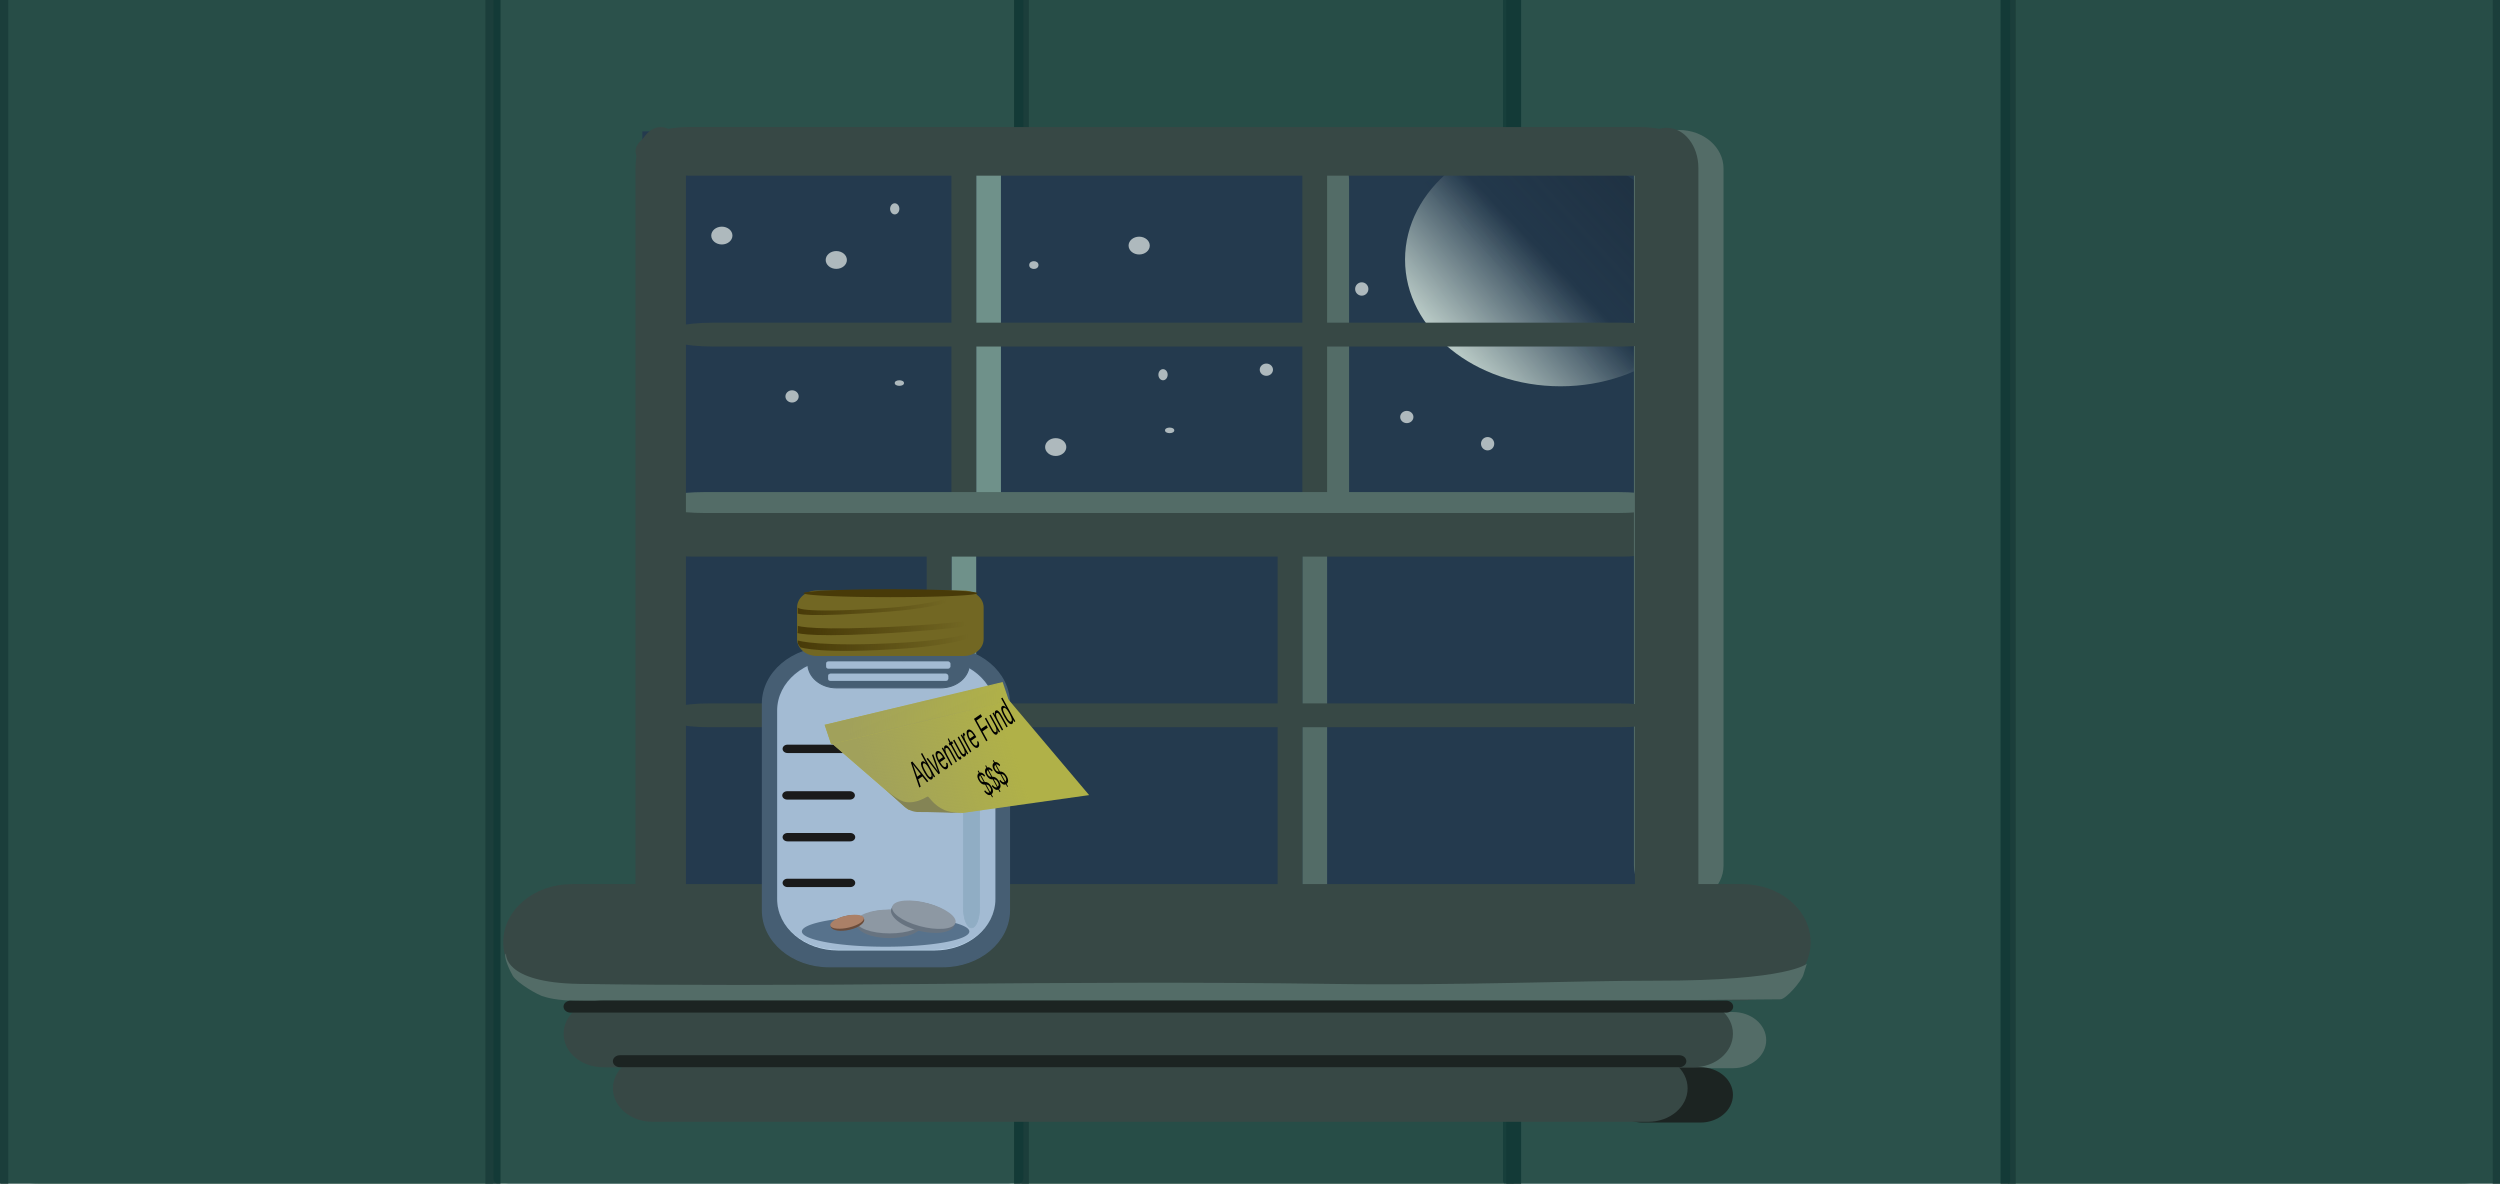<?xml version="1.0" encoding="UTF-8" standalone="no"?>
<!-- Created with Inkscape (http://www.inkscape.org/) -->

<svg
   width="1009.736mm"
   height="478.081mm"
   viewBox="0 0 1009.736 478.081"
   version="1.1"
   id="svg124528"
   xmlns:xlink="http://www.w3.org/1999/xlink"
   xmlns="http://www.w3.org/2000/svg"
>
  <defs
     id="defs124525">
    <linearGradient
       id="linearGradient13267">
      <stop
         style="stop-color:#14202b;stop-opacity:1;"
         offset="0"
         id="stop13263" />
      <stop
         style="stop-color:#14202b;stop-opacity:0;"
         offset="1"
         id="stop13265" />
    </linearGradient>
    <linearGradient
       id="linearGradient12159">
      <stop
         style="stop-color:#b7c8c4;stop-opacity:1;"
         offset="0"
         id="stop12155" />
      <stop
         style="stop-color:#b7c8c4;stop-opacity:0;"
         offset="1"
         id="stop12157" />
    </linearGradient>
    <linearGradient
       id="linearGradient11020">
      <stop
         style="stop-color:#a1a15b;stop-opacity:1;"
         offset="0"
         id="stop11016" />
      <stop
         style="stop-color:#a1a15b;stop-opacity:0;"
         offset="1"
         id="stop11018" />
    </linearGradient>
    <linearGradient
       id="linearGradient10289">
      <stop
         style="stop-color:#a1a15b;stop-opacity:1;"
         offset="0"
         id="stop10285" />
      <stop
         style="stop-color:#a1a15b;stop-opacity:0;"
         offset="1"
         id="stop10287" />
    </linearGradient>
    <linearGradient
       id="linearGradient252539">
      <stop
         style="stop-color:#dfd841;stop-opacity:1;"
         offset="0"
         id="stop252535" />
      <stop
         style="stop-color:#dfd841;stop-opacity:0;"
         offset="1"
         id="stop252537" />
    </linearGradient>
    <linearGradient
       id="linearGradient250260">
      <stop
         style="stop-color:#1a1a1a;stop-opacity:1;"
         offset="0"
         id="stop250256" />
      <stop
         style="stop-color:#1a1a1a;stop-opacity:0;"
         offset="1"
         id="stop250258" />
    </linearGradient>
    <linearGradient
       id="linearGradient249868">
      <stop
         style="stop-color:#1a1a1a;stop-opacity:1;"
         offset="0"
         id="stop249864" />
      <stop
         style="stop-color:#1a1a1a;stop-opacity:0;"
         offset="1"
         id="stop249866" />
    </linearGradient>
    <linearGradient
       id="linearGradient247794">
      <stop
         style="stop-color:#999999;stop-opacity:1;"
         offset="0"
         id="stop247790" />
      <stop
         style="stop-color:#999999;stop-opacity:0;"
         offset="1"
         id="stop247792" />
    </linearGradient>
    <linearGradient
       id="linearGradient246890">
      <stop
         style="stop-color:#4d4d4d;stop-opacity:1;"
         offset="0"
         id="stop246886" />
      <stop
         style="stop-color:#4d4d4d;stop-opacity:0;"
         offset="1"
         id="stop246888" />
    </linearGradient>
    <linearGradient
       id="linearGradient245565">
      <stop
         style="stop-color:#ffe680;stop-opacity:1;"
         offset="0"
         id="stop245561" />
      <stop
         style="stop-color:#ffe680;stop-opacity:0;"
         offset="1"
         id="stop245563" />
    </linearGradient>
    <linearGradient
       id="linearGradient236771">
      <stop
         style="stop-color:#c2b00c;stop-opacity:1;"
         offset="0"
         id="stop236767" />
      <stop
         style="stop-color:#c2b00c;stop-opacity:0;"
         offset="1"
         id="stop236769" />
    </linearGradient>
    <linearGradient
       id="linearGradient136754">
      <stop
         style="stop-color:#483a08;stop-opacity:1;"
         offset="0"
         id="stop136750" />
      <stop
         style="stop-color:#483a08;stop-opacity:0;"
         offset="1"
         id="stop136752" />
    </linearGradient>
    <linearGradient
       id="linearGradient136572">
      <stop
         style="stop-color:#483a08;stop-opacity:1;"
         offset="0"
         id="stop136568" />
      <stop
         style="stop-color:#483a08;stop-opacity:0;"
         offset="1"
         id="stop136570" />
    </linearGradient>
    <linearGradient
       id="linearGradient136392">
      <stop
         style="stop-color:#483a08;stop-opacity:1;"
         offset="0"
         id="stop136388" />
      <stop
         style="stop-color:#483a08;stop-opacity:0;"
         offset="1"
         id="stop136390" />
    </linearGradient>
    <clipPath
       clipPathUnits="userSpaceOnUse"
       id="clipPath132501">
      <rect
         style="display:block;fill:#483a08;fill-opacity:1;stroke:#39625c;stroke-width:0.762;stroke-opacity:0"
         id="rect132503"
         width="30.62"
         height="80.002"
         x="145.845"
         y="-11.682"
         ry="7.36" />
    </clipPath>
    <clipPath
       clipPathUnits="userSpaceOnUse"
       id="clipPath132505">
      <path
         id="lpe_path-effect132521"
         style="fill:#483a08;fill-opacity:1;stroke:#39625c;stroke-width:0.678;stroke-opacity:0"
         class="powerclip"
         d="m 187.002,-9.697 h 96.29 V 10.922 h -96.29 z m 85.644,-59.556 c -4.076,0 -7.357,3.281 -7.357,7.357 V 3.36 c 0,4.076 3.281,7.357 7.357,7.357 h 9.537 c 4.076,0 7.357,-3.281 7.357,-7.357 v -65.256 c 0,-4.076 -3.281,-7.357 -7.357,-7.357 z" />
    </clipPath>
    <clipPath
       clipPathUnits="userSpaceOnUse"
       id="clipPath132509">
      <path
         id="lpe_path-effect132525"
         style="fill:#483a08;fill-opacity:1;stroke:#39625c;stroke-width:0.648;stroke-opacity:0"
         class="powerclip"
         d="m 190.092,-7.239 h 81.738 V 10.927 H 190.092 Z m 84.121,-53.042 c -4.076,0 -7.357,3.281 -7.357,7.357 V 12.328 c 0,4.076 3.281,7.357 7.357,7.357 h 7.454 c 4.076,0 7.357,-3.281 7.357,-7.357 v -65.252 c 0,-4.076 -3.281,-7.357 -7.357,-7.357 z" />
    </clipPath>
    <clipPath
       clipPathUnits="userSpaceOnUse"
       id="clipPath132513">
      <path
         id="lpe_path-effect132529"
         style="fill:#483a08;fill-opacity:1;stroke:#39625c;stroke-width:0.682;stroke-opacity:0"
         class="powerclip"
         d="m 193.119,-8.419 h 85.994 V 10.933 h -85.994 z m 86.825,-38.838 c -4.074,0 -7.354,3.28 -7.354,7.354 v 65.225 c 0,4.074 3.28,7.354 7.354,7.354 h 9.861 c 4.074,0 7.354,-3.28 7.354,-7.354 v -65.225 c 0,-4.074 -3.28,-7.354 -7.354,-7.354 z" />
    </clipPath>
    <linearGradient
       xlink:href="#linearGradient136392"
       id="linearGradient136386"
       x1="200.571"
       y1="-13.184"
       x2="260.077"
       y2="-13.253"
       gradientUnits="userSpaceOnUse" />
    <linearGradient
       xlink:href="#linearGradient136572"
       id="linearGradient136574"
       x1="198.119"
       y1="3.15"
       x2="261.38"
       y2="8.781"
       gradientUnits="userSpaceOnUse" />
    <linearGradient
       xlink:href="#linearGradient136754"
       id="linearGradient136756"
       x1="192.752"
       y1="0.846"
       x2="263.611"
       y2="4.388"
       gradientUnits="userSpaceOnUse" />
    <linearGradient
       xlink:href="#linearGradient236771"
       id="linearGradient236773"
       x1="139.175"
       y1="135.979"
       x2="123.679"
       y2="132.32"
       gradientUnits="userSpaceOnUse"
       gradientTransform="translate(2.378,1.264)" />
    <linearGradient
       xlink:href="#linearGradient245565"
       id="linearGradient245567"
       x1="407.506"
       y1="-209.26"
       x2="318.395"
       y2="-81.101"
       gradientUnits="userSpaceOnUse"
       gradientTransform="matrix(0.989,0,0,1,-1.359,-9.6401939e-5)" />
    <linearGradient
       xlink:href="#linearGradient246890"
       id="linearGradient246892"
       x1="-101.126"
       y1="495.615"
       x2="238.211"
       y2="247.873"
       gradientUnits="userSpaceOnUse"
       gradientTransform="translate(-36.353,2.291)" />
    <linearGradient
       xlink:href="#linearGradient247794"
       id="linearGradient247796"
       x1="-366.991"
       y1="467.111"
       x2="306.38"
       y2="161.2"
       gradientUnits="userSpaceOnUse"
       gradientTransform="translate(16.017,70.698)" />
    <linearGradient
       xlink:href="#linearGradient249868"
       id="linearGradient249870"
       x1="-169.715"
       y1="304.869"
       x2="143.25"
       y2="203.192"
       gradientUnits="userSpaceOnUse"
       gradientTransform="matrix(0.54,0,0,0.544,489.192,360.553)" />
    <linearGradient
       xlink:href="#linearGradient250260"
       id="linearGradient250262"
       x1="-130.582"
       y1="310.986"
       x2="164.253"
       y2="240.007"
       gradientUnits="userSpaceOnUse"
       gradientTransform="matrix(0.54,0,0,0.544,493.484,310.667)" />
    <filter
       style="color-interpolation-filters:sRGB"
       id="filter251687"
       x="-0.151"
       y="-0.168"
       width="1.302"
       height="1.336">
      <feGaussianBlur
         stdDeviation="68.932 62.504"
         result="blur"
         id="feGaussianBlur251685" />
    </filter>
    <linearGradient
       xlink:href="#linearGradient136754"
       id="linearGradient252082"
       gradientUnits="userSpaceOnUse"
       x1="192.752"
       y1="0.846"
       x2="263.611"
       y2="4.388" />
    <linearGradient
       xlink:href="#linearGradient136392"
       id="linearGradient252084"
       gradientUnits="userSpaceOnUse"
       x1="200.571"
       y1="-13.184"
       x2="260.077"
       y2="-13.253" />
    <linearGradient
       xlink:href="#linearGradient136572"
       id="linearGradient252086"
       gradientUnits="userSpaceOnUse"
       x1="198.119"
       y1="3.15"
       x2="261.38"
       y2="8.781" />
    <linearGradient
       xlink:href="#linearGradient252539"
       id="linearGradient252541"
       x1="-59.562"
       y1="164.64"
       x2="18.108"
       y2="134.2"
       gradientUnits="userSpaceOnUse" />
    <linearGradient
       xlink:href="#linearGradient252539"
       id="linearGradient252543"
       x1="138.949"
       y1="122.173"
       x2="217.5"
       y2="113.307"
       gradientUnits="userSpaceOnUse" />
    <linearGradient
       xlink:href="#linearGradient246890"
       id="linearGradient259051"
       x1="-180.707"
       y1="297.985"
       x2="453.678"
       y2="305.768"
       gradientUnits="userSpaceOnUse"
       gradientTransform="matrix(0.539,0,0,0.679,599.362,232.934)" />
    <clipPath
       clipPathUnits="userSpaceOnUse"
       id="clipPath262815">
      <path
         id="lpe_path-effect262827"
         style="opacity:1;fill:#57776c;fill-opacity:1;stroke:#334b47;stroke-width:7.335;stroke-miterlimit:4;stroke-dasharray:none;stroke-opacity:1"
         class="powerclip"
         d="M 523.095,-764.226 H 802.254 V 765.644 H 523.095 Z M -1234.312,-1404.644 c -3.368,0 -6.079,2.711 -6.079,6.079 v 746.803 c 0,3.368 2.711,6.079 6.079,6.079 h 2638.541 c 3.368,0 6.079,-2.711 6.079,-6.079 v -746.803 c 0,-3.368 -2.711,-6.079 -6.079,-6.079 z" />
    </clipPath>
    <clipPath
       clipPathUnits="userSpaceOnUse"
       id="clipPath262819">
      <path
         id="lpe_path-effect262831"
         style="opacity:1;fill:#57776c;fill-opacity:1;stroke:#334b47;stroke-width:7.335;stroke-miterlimit:4;stroke-dasharray:none;stroke-opacity:1"
         class="powerclip"
         d="M -0.505,-733.325 H 278.569 V 736.02 H -0.505 Z M -1234.312,-1404.644 c -3.368,0 -6.079,2.711 -6.079,6.079 v 746.803 c 0,3.368 2.711,6.079 6.079,6.079 h 2638.541 c 3.368,0 6.079,-2.711 6.079,-6.079 v -746.803 c 0,-3.368 -2.711,-6.079 -6.079,-6.079 z" />
    </clipPath>
    <clipPath
       clipPathUnits="userSpaceOnUse"
       id="clipPath262823">
      <path
         id="lpe_path-effect262835"
         style="opacity:1;fill:#57776c;fill-opacity:1;stroke:#334b47;stroke-width:7.335;stroke-miterlimit:4;stroke-dasharray:none;stroke-opacity:1"
         class="powerclip"
         d="m -542.405,-766.034 h 279.167 V 753.888 h -279.167 z m -691.907,-638.61 c -3.368,0 -6.079,2.711 -6.079,6.079 v 746.803 c 0,3.368 2.711,6.079 6.079,6.079 h 2638.541 c 3.368,0 6.079,-2.711 6.079,-6.079 v -746.803 c 0,-3.368 -2.711,-6.079 -6.079,-6.079 z" />
    </clipPath>
    <linearGradient
       xlink:href="#linearGradient252539"
       id="linearGradient263047"
       gradientUnits="userSpaceOnUse"
       x1="138.949"
       y1="122.173"
       x2="217.5"
       y2="113.307" />
    <linearGradient
       xlink:href="#linearGradient252539"
       id="linearGradient263049"
       gradientUnits="userSpaceOnUse"
       x1="138.949"
       y1="122.173"
       x2="217.5"
       y2="113.307" />
    <linearGradient
       xlink:href="#linearGradient10289"
       id="linearGradient10291"
       x1="132.65"
       y1="133.992"
       x2="172.937"
       y2="140.206"
       gradientUnits="userSpaceOnUse" />
    <linearGradient
       xlink:href="#linearGradient11020"
       id="linearGradient11022"
       x1="-50.196"
       y1="121.459"
       x2="28.771"
       y2="148.011"
       gradientUnits="userSpaceOnUse" />
    <linearGradient
       xlink:href="#linearGradient11020"
       id="linearGradient11390"
       x1="149.611"
       y1="108.638"
       x2="227.743"
       y2="117.766"
       gradientUnits="userSpaceOnUse" />
    <linearGradient
       xlink:href="#linearGradient12159"
       id="linearGradient12161"
       x1="340.081"
       y1="251.574"
       x2="371.193"
       y2="226.363"
       gradientUnits="userSpaceOnUse"
       gradientTransform="matrix(1.411,0,0,1.185,103.6,-161.574)" />
    <linearGradient
       xlink:href="#linearGradient13267"
       id="linearGradient13269"
       x1="618.253"
       y1="109.237"
       x2="476.723"
       y2="169.365"
       gradientUnits="userSpaceOnUse"
       gradientTransform="matrix(1.398,0,0,1.201,-113.738,41.892)" />
    <linearGradient
       xlink:href="#linearGradient11020"
       id="linearGradient14218"
       gradientUnits="userSpaceOnUse"
       x1="149.611"
       y1="108.638"
       x2="227.743"
       y2="117.766" />
    <linearGradient
       xlink:href="#linearGradient11020"
       id="linearGradient14220"
       gradientUnits="userSpaceOnUse"
       x1="149.611"
       y1="108.638"
       x2="227.743"
       y2="117.766" />
    <linearGradient
       xlink:href="#linearGradient11020"
       id="linearGradient14222"
       gradientUnits="userSpaceOnUse"
       x1="-50.196"
       y1="121.459"
       x2="28.771"
       y2="148.011" />
    <linearGradient
       xlink:href="#linearGradient11020"
       id="linearGradient14224"
       gradientUnits="userSpaceOnUse"
       x1="-50.196"
       y1="121.459"
       x2="28.771"
       y2="148.011" />
    <linearGradient
       xlink:href="#linearGradient10289"
       id="linearGradient14226"
       gradientUnits="userSpaceOnUse"
       x1="132.65"
       y1="133.992"
       x2="172.937"
       y2="140.206" />
    <clipPath
       clipPathUnits="userSpaceOnUse"
       id="clipPath262823-8">
      <path
         id="lpe_path-effect262835-4"
         style="opacity:1;fill:#57776c;fill-opacity:1;stroke:#334b47;stroke-width:7.335;stroke-miterlimit:4;stroke-dasharray:none;stroke-opacity:1"
         class="powerclip"
         d="m -542.405,-766.034 h 279.167 V 753.888 h -279.167 z m -691.907,-638.61 c -3.368,0 -6.079,2.711 -6.079,6.079 v 746.803 c 0,3.368 2.711,6.079 6.079,6.079 h 2638.541 c 3.368,0 6.079,-2.711 6.079,-6.079 v -746.803 c 0,-3.368 -2.711,-6.079 -6.079,-6.079 z" />
    </clipPath>
    <clipPath
       clipPathUnits="userSpaceOnUse"
       id="clipPath262819-5">
      <path
         id="lpe_path-effect262831-0"
         style="opacity:1;fill:#57776c;fill-opacity:1;stroke:#334b47;stroke-width:7.335;stroke-miterlimit:4;stroke-dasharray:none;stroke-opacity:1"
         class="powerclip"
         d="M -0.505,-733.325 H 278.569 V 736.02 H -0.505 Z M -1234.312,-1404.644 c -3.368,0 -6.079,2.711 -6.079,6.079 v 746.803 c 0,3.368 2.711,6.079 6.079,6.079 h 2638.541 c 3.368,0 6.079,-2.711 6.079,-6.079 v -746.803 c 0,-3.368 -2.711,-6.079 -6.079,-6.079 z" />
    </clipPath>
    <clipPath
       clipPathUnits="userSpaceOnUse"
       id="clipPath262815-3">
      <path
         id="lpe_path-effect262827-6"
         style="opacity:1;fill:#57776c;fill-opacity:1;stroke:#334b47;stroke-width:7.335;stroke-miterlimit:4;stroke-dasharray:none;stroke-opacity:1"
         class="powerclip"
         d="M 523.095,-764.226 H 802.254 V 765.644 H 523.095 Z M -1234.312,-1404.644 c -3.368,0 -6.079,2.711 -6.079,6.079 v 746.803 c 0,3.368 2.711,6.079 6.079,6.079 h 2638.541 c 3.368,0 6.079,-2.711 6.079,-6.079 v -746.803 c 0,-3.368 -2.711,-6.079 -6.079,-6.079 z" />
    </clipPath>
    <clipPath
       clipPathUnits="userSpaceOnUse"
       id="clipPath262823-8-4">
      <path
         id="lpe_path-effect262835-4-7"
         style="opacity:1;fill:#57776c;fill-opacity:1;stroke:#334b47;stroke-width:7.335;stroke-miterlimit:4;stroke-dasharray:none;stroke-opacity:1"
         class="powerclip"
         d="m -542.405,-766.034 h 279.167 V 753.888 h -279.167 z m -691.907,-638.61 c -3.368,0 -6.079,2.711 -6.079,6.079 v 746.803 c 0,3.368 2.711,6.079 6.079,6.079 h 2638.541 c 3.368,0 6.079,-2.711 6.079,-6.079 v -746.803 c 0,-3.368 -2.711,-6.079 -6.079,-6.079 z" />
    </clipPath>
    <clipPath
       clipPathUnits="userSpaceOnUse"
       id="clipPath262815-3-9">
      <path
         id="lpe_path-effect262827-6-3"
         style="opacity:1;fill:#57776c;fill-opacity:1;stroke:#334b47;stroke-width:7.335;stroke-miterlimit:4;stroke-dasharray:none;stroke-opacity:1"
         class="powerclip"
         d="M 523.095,-764.226 H 802.254 V 765.644 H 523.095 Z M -1234.312,-1404.644 c -3.368,0 -6.079,2.711 -6.079,6.079 v 746.803 c 0,3.368 2.711,6.079 6.079,6.079 h 2638.541 c 3.368,0 6.079,-2.711 6.079,-6.079 v -746.803 c 0,-3.368 -2.711,-6.079 -6.079,-6.079 z" />
    </clipPath>
  </defs>
  <path
     style="color:#000000;fill:#628579;stroke-width:1.622;-inkscape-stroke:none"
     d="M 16.087,0 H 993.65 c 8.912,0 16.086,3.54 16.086,7.937 v 462.207 c 0,4.397 -7.175,7.937 -16.086,7.937 H 16.087 C 7.175,478.081 0,474.541 0,470.144 V 7.937 C 0,3.54 7.175,0 16.087,0 Z"
     id="rect251018" />
  <g
     id="rect260625"
     clip-path="url(#clipPath262823)"
     transform="matrix(0.761,0,0,0.37,406.236,236.833)">
    <path
       style="color:#000000;fill:#57776c;stroke-width:7.963;-inkscape-stroke:none"
       d="m -527.345,-757.052 h 249.046 c 3.368,0 6.079,2.711 6.079,6.079 V 738.828 c 0,3.368 -2.711,6.079 -6.079,6.079 h -249.046 c -3.368,0 -6.079,-2.711 -6.079,-6.079 V -750.974 c 0,-3.368 2.711,-6.079 6.079,-6.079 z"
       id="path263779" />
    <path
       style="color:#000000;fill:#334b47;-inkscape-stroke:none"
       d="m -527.346,-761.033 c -5.505,0 -10.059,4.556 -10.059,10.061 V 738.828 c 0,5.505 4.554,10.061 10.059,10.061 h 249.047 c 5.505,0 10.061,-4.556 10.061,-10.061 V -750.973 c 0,-5.505 -4.556,-10.061 -10.061,-10.061 z m 0,7.963 h 249.047 c 1.231,0 2.098,0.867 2.098,2.098 V 738.828 c 0,1.231 -0.867,2.098 -2.098,2.098 H -527.346 c -1.231,0 -2.096,-0.867 -2.096,-2.098 V -750.973 c 0,-1.231 0.865,-2.098 2.096,-2.098 z"
       id="path263781" />
  </g>
  <g
     id="rect260625-1"
     clip-path="url(#clipPath262819)"
     transform="matrix(0.761,0,0,0.376,406.171,240.798)">
    <path
       style="color:#000000;fill:#57776c;stroke-width:7.833;-inkscape-stroke:none"
       d="M 14.286,-724.409 H 263.778 c 3.255,0 5.875,2.62 5.875,5.875 V 721.229 c 0,3.255 -2.62,5.875 -5.875,5.875 H 14.286 c -3.255,0 -5.875,-2.62 -5.875,-5.875 V -718.534 c 0,-3.255 2.62,-5.875 5.875,-5.875 z"
       id="path263787" />
    <path
       style="color:#000000;fill:#334b47;-inkscape-stroke:none"
       d="m 14.285,-728.326 c -5.357,0 -9.791,4.434 -9.791,9.791 V 721.229 c 0,5.357 4.434,9.791 9.791,9.791 H 263.777 c 5.357,0 9.791,-4.434 9.791,-9.791 V -718.535 c 0,-5.357 -4.434,-9.791 -9.791,-9.791 z m 0,7.834 H 263.777 c 1.153,0 1.959,0.804 1.959,1.957 V 721.229 c 0,1.153 -0.806,1.959 -1.959,1.959 H 14.285 c -1.153,0 -1.957,-0.806 -1.957,-1.959 V -718.535 c 0,-1.153 0.804,-1.957 1.957,-1.957 z"
       id="path263789" />
  </g>
  <g
     id="rect260625-1-5"
     clip-path="url(#clipPath262815)"
     transform="matrix(0.761,0,0,0.376,406.171,240.798)">
    <path
       style="color:#000000;fill:#57776c;stroke-width:7.989;-inkscape-stroke:none"
       d="m 538.208,-755.232 h 248.933 c 3.39,0 6.119,2.729 6.119,6.119 V 750.531 c 0,3.39 -2.729,6.119 -6.119,6.119 h -248.933 c -3.39,0 -6.119,-2.729 -6.119,-6.119 V -749.113 c 0,-3.39 2.729,-6.119 6.119,-6.119 z"
       id="path263795" />
    <path
       style="color:#000000;fill:#334b47;-inkscape-stroke:none"
       d="m 538.209,-759.227 c -5.534,0 -10.113,4.58 -10.113,10.113 V 750.531 c 0,5.534 4.58,10.113 10.113,10.113 h 248.932 c 5.534,0 10.113,-4.58 10.113,-10.113 V -749.113 c 0,-5.534 -4.58,-10.113 -10.113,-10.113 z m 0,7.988 h 248.932 c 1.246,0 2.125,0.879 2.125,2.125 V 750.531 c 0,1.246 -0.879,2.123 -2.125,2.123 H 538.209 c -1.246,0 -2.125,-0.877 -2.125,-2.123 V -749.113 c 0,-1.246 0.879,-2.125 2.125,-2.125 z"
       id="path263797" />
  </g>
  <g
     id="rect260625-0"
     clip-path="url(#clipPath262823-8)"
     transform="matrix(0.761,0,0,0.37,406.236,233.884)"
     style="opacity:0.667;fill:#0f3734;fill-opacity:1">
    <path
       style="color:#000000;fill:#0f3734;fill-opacity:1;stroke-width:7.963;-inkscape-stroke:none"
       d="m -527.345,-757.052 h 249.046 c 3.368,0 6.079,2.711 6.079,6.079 V 738.828 c 0,3.368 -2.711,6.079 -6.079,6.079 h -249.046 c -3.368,0 -6.079,-2.711 -6.079,-6.079 V -750.974 c 0,-3.368 2.711,-6.079 6.079,-6.079 z"
       id="path263779-6" />
    <path
       style="color:#000000;fill:#0f3734;fill-opacity:1;-inkscape-stroke:none"
       d="m -527.346,-761.033 c -5.505,0 -10.059,4.556 -10.059,10.061 V 738.828 c 0,5.505 4.554,10.061 10.059,10.061 h 249.047 c 5.505,0 10.061,-4.556 10.061,-10.061 V -750.973 c 0,-5.505 -4.556,-10.061 -10.061,-10.061 z m 0,7.963 h 249.047 c 1.231,0 2.098,0.867 2.098,2.098 V 738.828 c 0,1.231 -0.867,2.098 -2.098,2.098 H -527.346 c -1.231,0 -2.096,-0.867 -2.096,-2.098 V -750.973 c 0,-1.231 0.865,-2.098 2.096,-2.098 z"
       id="path263781-3" />
  </g>
  <g
     id="rect260625-0-6"
     clip-path="url(#clipPath262823-8-4)"
     transform="matrix(0.795,0,0,0.347,626.559,219.8)"
     style="opacity:0.667;fill:#0f3734;fill-opacity:1">
    <path
       style="color:#000000;fill:#0f3734;fill-opacity:1;stroke-width:7.963;-inkscape-stroke:none"
       d="m -527.345,-757.052 h 249.046 c 3.368,0 6.079,2.711 6.079,6.079 V 738.828 c 0,3.368 -2.711,6.079 -6.079,6.079 h -249.046 c -3.368,0 -6.079,-2.711 -6.079,-6.079 V -750.974 c 0,-3.368 2.711,-6.079 6.079,-6.079 z"
       id="path263779-6-5" />
    <path
       style="color:#000000;fill:#0f3734;fill-opacity:1;-inkscape-stroke:none"
       d="m -527.346,-761.033 c -5.505,0 -10.059,4.556 -10.059,10.061 V 738.828 c 0,5.505 4.554,10.061 10.059,10.061 h 249.047 c 5.505,0 10.061,-4.556 10.061,-10.061 V -750.973 c 0,-5.505 -4.556,-10.061 -10.061,-10.061 z m 0,7.963 h 249.047 c 1.231,0 2.098,0.867 2.098,2.098 V 738.828 c 0,1.231 -0.867,2.098 -2.098,2.098 H -527.346 c -1.231,0 -2.096,-0.867 -2.096,-2.098 V -750.973 c 0,-1.231 0.865,-2.098 2.096,-2.098 z"
       id="path263781-3-6" />
  </g>
  <g
     id="rect260625-1-2"
     clip-path="url(#clipPath262819-5)"
     transform="matrix(0.761,0,0,0.376,406.171,237.798)"
     style="opacity:0.667;fill:#0f3734;fill-opacity:1">
    <path
       style="color:#000000;fill:#0f3734;fill-opacity:1;stroke-width:7.833;-inkscape-stroke:none"
       d="M 14.286,-724.409 H 263.778 c 3.255,0 5.875,2.62 5.875,5.875 V 721.229 c 0,3.255 -2.62,5.875 -5.875,5.875 H 14.286 c -3.255,0 -5.875,-2.62 -5.875,-5.875 V -718.534 c 0,-3.255 2.62,-5.875 5.875,-5.875 z"
       id="path263787-0" />
    <path
       style="color:#000000;fill:#0f3734;fill-opacity:1;-inkscape-stroke:none"
       d="m 14.285,-728.326 c -5.357,0 -9.791,4.434 -9.791,9.791 V 721.229 c 0,5.357 4.434,9.791 9.791,9.791 H 263.777 c 5.357,0 9.791,-4.434 9.791,-9.791 V -718.535 c 0,-5.357 -4.434,-9.791 -9.791,-9.791 z m 0,7.834 H 263.777 c 1.153,0 1.959,0.804 1.959,1.957 V 721.229 c 0,1.153 -0.806,1.959 -1.959,1.959 H 14.285 c -1.153,0 -1.957,-0.806 -1.957,-1.959 V -718.535 c 0,-1.153 0.804,-1.957 1.957,-1.957 z"
       id="path263789-6" />
  </g>
  <g
     id="rect260625-1-5-1"
     clip-path="url(#clipPath262815-3)"
     transform="matrix(0.761,0,0,0.344,205.173,218.662)"
     style="opacity:0.667;fill:#0f3734;fill-opacity:1">
    <path
       style="color:#000000;fill:#0f3734;fill-opacity:1;stroke-width:7.989;-inkscape-stroke:none"
       d="m 538.208,-755.232 h 248.933 c 3.39,0 6.119,2.729 6.119,6.119 V 750.531 c 0,3.39 -2.729,6.119 -6.119,6.119 h -248.933 c -3.39,0 -6.119,-2.729 -6.119,-6.119 V -749.113 c 0,-3.39 2.729,-6.119 6.119,-6.119 z"
       id="path263795-5" />
    <path
       style="color:#000000;fill:#0f3734;fill-opacity:1;-inkscape-stroke:none"
       d="m 538.209,-759.227 c -5.534,0 -10.113,4.58 -10.113,10.113 V 750.531 c 0,5.534 4.58,10.113 10.113,10.113 h 248.932 c 5.534,0 10.113,-4.58 10.113,-10.113 V -749.113 c 0,-5.534 -4.58,-10.113 -10.113,-10.113 z m 0,7.988 h 248.932 c 1.246,0 2.125,0.879 2.125,2.125 V 750.531 c 0,1.246 -0.879,2.123 -2.125,2.123 H 538.209 c -1.246,0 -2.125,-0.877 -2.125,-2.123 V -749.113 c 0,-1.246 0.879,-2.125 2.125,-2.125 z"
       id="path263797-5" />
  </g>
  <g
     id="rect260625-1-5-1-7"
     clip-path="url(#clipPath262815-3-9)"
     transform="matrix(0.761,0,0,0.376,406.171,237.798)"
     style="opacity:0.667;fill:#0f3734;fill-opacity:1">
    <path
       style="color:#000000;fill:#0f3734;fill-opacity:1;stroke-width:7.989;-inkscape-stroke:none"
       d="m 538.208,-755.232 h 248.933 c 3.39,0 6.119,2.729 6.119,6.119 V 750.531 c 0,3.39 -2.729,6.119 -6.119,6.119 h -248.933 c -3.39,0 -6.119,-2.729 -6.119,-6.119 V -749.113 c 0,-3.39 2.729,-6.119 6.119,-6.119 z"
       id="path263795-5-4" />
    <path
       style="color:#000000;fill:#0f3734;fill-opacity:1;-inkscape-stroke:none"
       d="m 538.209,-759.227 c -5.534,0 -10.113,4.58 -10.113,10.113 V 750.531 c 0,5.534 4.58,10.113 10.113,10.113 h 248.932 c 5.534,0 10.113,-4.58 10.113,-10.113 V -749.113 c 0,-5.534 -4.58,-10.113 -10.113,-10.113 z m 0,7.988 h 248.932 c 1.246,0 2.125,0.879 2.125,2.125 V 750.531 c 0,1.246 -0.879,2.123 -2.125,2.123 H 538.209 c -1.246,0 -2.125,-0.877 -2.125,-2.123 V -749.113 c 0,-1.246 0.879,-2.125 2.125,-2.125 z"
       id="path263797-5-5" />
  </g>
  <g
     id="rect240657"
     transform="matrix(0.761,0,0,0.644,354.676,207.095)"
     style="fill:#243a4e;fill-opacity:1">
    <path
       style="color:#000000;fill:#243a4e;fill-opacity:1;stroke-width:0.703;-inkscape-stroke:none"
       d="M -124.787,-238.811 H 421.789 V 263.989 h -546.576 z"
       id="path263803" />
    <path
       style="color:#000000;fill:#243a4e;fill-opacity:1;-inkscape-stroke:none"
       d="m -125.139,-239.162 v 0.352 503.15 h 547.279 v -503.502 z m 0.703,0.703 H 421.438 v 502.096 h -545.873 z"
       id="path263805" />
  </g>
  <ellipse
     style="fill:url(#linearGradient12161);fill-opacity:1;stroke-width:1.19"
     id="path11854-2"
     cx="630.302"
     cy="104.835"
     rx="62.811"
     ry="51.184" />
  <ellipse
     style="fill:url(#linearGradient13269);fill-opacity:1;stroke-width:1.193"
     id="path11854-2-9"
     cx="559.545"
     cy="240.917"
     rx="62.228"
     ry="51.849"
     transform="matrix(0.977,-0.213,0.294,0.956,0,0)" />
  <path
     style="color:#000000;fill:#6f918a;stroke-width:0.682;-inkscape-stroke:none"
     d="m 389.284,365.392 c -2.768,0 -4.996,-3.456 -4.996,-7.75 V 217.763 c 0,-4.293 2.228,-7.75 4.996,-7.75 2.768,0 4.996,3.456 4.996,7.75 v 139.88 c 0,4.293 -2.228,7.75 -4.996,7.75 z"
     id="rect242160-9-0-8-5-1-8" />
  <path
     style="color:#000000;fill:#6f918a;stroke-width:0.682;-inkscape-stroke:none"
     d="m 399.276,210.013 c -2.768,0 -4.996,-3.456 -4.996,-7.75 V 62.384 c 0,-4.293 2.228,-7.75 4.996,-7.75 2.768,0 4.996,3.456 4.996,7.75 v 139.88 c 0,4.293 -2.228,7.75 -4.996,7.75 z"
     id="rect242160-9-0-8" />
  <path
     style="color:#000000;fill:#536c67;stroke-width:0.682;-inkscape-stroke:none"
     d="m 539.884,220.256 c -2.768,0 -4.996,-3.456 -4.996,-7.75 V 72.627 c 0,-4.293 2.228,-7.75 4.996,-7.75 2.768,0 4.996,3.456 4.996,7.75 v 139.88 c 0,4.293 -2.228,7.75 -4.996,7.75 z"
     id="rect242160-9-0-8-5" />
  <path
     style="color:#000000;fill:#536c67;stroke-width:0.682;-inkscape-stroke:none"
     d="m 531.013,366.843 c -2.768,0 -4.996,-3.456 -4.996,-7.75 V 219.214 c 0,-4.293 2.228,-7.75 4.996,-7.75 2.768,0 4.996,3.456 4.996,7.75 v 139.88 c 0,4.293 -2.228,7.75 -4.996,7.75 z"
     id="rect242160-9-0-8-5-1" />
  <path
     style="color:#000000;fill:#374845;stroke-width:1.774;-inkscape-stroke:none"
     d="m 676.94,212.247 c 0,6.956 -9.309,12.556 -20.873,12.556 H 279.312 c -11.564,0 -20.873,-5.6 -20.873,-12.556 0,-6.956 9.309,-12.556 20.873,-12.556 h 376.755 c 11.564,0 20.873,5.6 20.873,12.556 z"
     id="rect242160-9" />
  <path
     style="color:#000000;fill:#374845;stroke-width:0.682;-inkscape-stroke:none"
     d="m 389.284,210.013 c -2.768,0 -4.996,-3.456 -4.996,-7.75 V 62.384 c 0,-4.293 2.228,-7.75 4.996,-7.75 2.768,0 4.996,3.456 4.996,7.75 v 139.88 c 0,4.293 -2.228,7.75 -4.996,7.75 z"
     id="rect242160-9-0" />
  <path
     style="color:#000000;fill:#374845;stroke-width:0.682;-inkscape-stroke:none"
     d="m 531.013,211.464 c -2.768,0 -4.996,-3.456 -4.996,-7.75 V 63.835 c 0,-4.293 2.228,-7.75 4.996,-7.75 2.768,0 4.996,3.456 4.996,7.75 v 139.88 c 0,4.293 -2.228,7.75 -4.996,7.75 z"
     id="rect242160-9-0-5" />
  <path
     style="color:#000000;fill:#374845;stroke-width:0.682;-inkscape-stroke:none"
     d="m 379.292,365.392 c -2.768,0 -4.996,-3.456 -4.996,-7.75 V 217.763 c 0,-4.293 2.228,-7.75 4.996,-7.75 2.768,0 4.996,3.456 4.996,7.75 v 139.88 c 0,4.293 -2.228,7.75 -4.996,7.75 z"
     id="rect242160-9-0-5-7" />
  <path
     style="color:#000000;fill:#536c67;stroke-width:1.841;-inkscape-stroke:none"
     d="m 678.028,52.485 c 10.024,0 18.094,6.957 18.094,15.598 v 281.548 c 0,8.641 -8.07,15.598 -18.094,15.598 -10.024,0 -18.094,-6.957 -18.094,-15.598 V 68.083 c 0,-8.641 8.07,-15.598 18.094,-15.598 z"
     id="rect242160-93" />
  <g
     id="rect240921"
     transform="matrix(0.761,0,0,0.644,354.676,207.095)"
     style="fill:#374845">
    <path
       style="color:#000000;fill:#374845;stroke-width:0.7;-inkscape-stroke:none"
       d="m -162.539,232.896 h 621.016 c 20.185,0 36.436,16.25 36.436,36.436 0,20.185 -16.25,36.436 -36.436,36.436 h -621.016 c -20.185,0 -36.436,-16.25 -36.436,-36.436 0,-20.185 16.25,-36.436 36.436,-36.436 z"
       id="path263879" />
    <path
       style="color:#000000;fill:#374845;fill-opacity:0;-inkscape-stroke:none"
       d="m -162.539,232.547 c -20.373,0 -36.785,16.412 -36.785,36.785 0,20.373 16.412,36.785 36.785,36.785 h 621.016 c 20.373,0 36.787,-16.412 36.787,-36.785 0,-20.373 -16.414,-36.785 -36.787,-36.785 z m 0,0.699 h 621.016 c 19.998,0 36.086,16.088 36.086,36.086 0,19.998 -16.088,36.086 -36.086,36.086 h -621.016 c -19.998,0 -36.086,-16.088 -36.086,-36.086 0,-19.998 16.088,-36.086 36.086,-36.086 z"
       id="path263881" />
  </g>
  <path
     style="color:#000000;fill:#536c67;stroke-width:0.212;-inkscape-stroke:none"
     d="m 204.398,385.129 c 0,0 -1.533,11.768 29.534,12.262 37.652,0.599 87.128,0.508 140.163,0.035 53.035,-0.473 110.389,-0.817 162.279,-0.041 52.157,0.781 98.681,-1.318 132.898,-1.296 53.448,0.034 60.495,-6.856 60.495,-6.856 l -1.436,4.63 c -0.723,2.331 -6.919,9.728 -9.237,9.747 l -121.101,1.016 -127.691,-0.225 c 0,0 -157.59,-0.294 -234.57,-0.111 -11.557,0.027 -15.962,-1.765 -15.962,-1.765 -2.29,-0.378 -11.018,-5.604 -12.637,-8.359 -1.224,-2.083 -4.043,-8.09 -2.736,-9.035 z"
     id="rect240921-4" />
  <path
     style="color:#000000;fill:#374845;stroke-width:0.682;-inkscape-stroke:none"
     d="m 521.021,366.843 c -2.768,0 -4.996,-3.456 -4.996,-7.75 V 219.214 c 0,-4.293 2.228,-7.75 4.996,-7.75 2.768,0 4.996,3.456 4.996,7.75 v 139.88 c 0,4.293 -2.228,7.75 -4.996,7.75 z"
     id="rect242160-9-0-5-7-1" />
  <path
     style="color:#000000;fill:#374845;stroke-width:1.084;-inkscape-stroke:none"
     d="m 267.52,135.144 c 0,-2.666 9.078,-4.812 20.354,-4.812 H 655.257 c 11.276,0 20.354,2.146 20.354,4.812 0,2.666 -9.078,4.812 -20.354,4.812 H 287.874 c -11.276,0 -20.354,-2.146 -20.354,-4.812 z"
     id="rect242160-9-0-5-7-1-3" />
  <path
     style="color:#000000;fill:#374845;stroke-width:1.084;-inkscape-stroke:none"
     d="m 266.336,288.91 c 0,-2.666 9.078,-4.812 20.354,-4.812 h 367.383 c 11.276,0 20.354,2.146 20.354,4.812 0,2.666 -9.078,4.812 -20.354,4.812 H 286.69 c -11.276,0 -20.354,-2.146 -20.354,-4.812 z"
     id="rect242160-9-0-5-7-1-3-3" />
  <path
     style="color:#000000;fill:#374845;stroke-width:1.583;-inkscape-stroke:none"
     d="m 683.403,61.128 c 0,5.435 -9.492,9.81 -21.283,9.81 H 277.958 c -11.791,0 -21.283,-4.375 -21.283,-9.81 0,-5.435 9.492,-9.81 21.283,-9.81 h 384.161 c 11.791,0 21.283,4.375 21.283,9.81 z"
     id="rect242160-5" />
  <g
     id="rect240921-6-34"
     transform="matrix(0.761,0,0,0.644,354.676,207.095)"
     style="fill:#536c67">
    <path
       style="color:#000000;fill:#536c67;stroke-width:0.149;-inkscape-stroke:none"
       d="m 423.84,313.135 h 29.88 c 9.758,0 17.613,7.855 17.613,17.613 0,9.758 -7.855,17.613 -17.613,17.613 h -29.88 c -9.758,0 -17.613,-7.855 -17.613,-17.613 0,-9.758 7.855,-17.613 17.613,-17.613 z"
       id="path263917" />
    <path
       style="color:#000000;fill:#536c67;fill-opacity:0;-inkscape-stroke:none"
       d="m 423.84,313.061 c -9.798,0 -17.688,7.89 -17.688,17.688 0,9.798 7.89,17.688 17.688,17.688 h 29.881 c 9.798,0 17.688,-7.89 17.688,-17.688 0,-9.798 -7.89,-17.688 -17.688,-17.688 z m 0,0.148 h 29.881 c 9.718,0 17.537,7.821 17.537,17.539 0,9.718 -7.819,17.539 -17.537,17.539 h -29.881 c -9.718,0 -17.539,-7.821 -17.539,-17.539 0,-9.718 7.821,-17.539 17.539,-17.539 z"
       id="path263919" />
  </g>
  <g
     id="rect240921-6-34-4"
     transform="matrix(0.761,0,0,0.644,354.676,207.095)"
     style="fill:#1c2422">
    <path
       style="color:#000000;fill:#1c2422;stroke-width:0.148;-inkscape-stroke:none"
       d="m 405.93,347.764 h 30.406 c 9.611,0 17.348,7.737 17.348,17.348 0,9.611 -7.737,17.348 -17.348,17.348 h -30.406 c -9.611,0 -17.348,-7.737 -17.348,-17.348 0,-9.611 7.737,-17.348 17.348,-17.348 z"
       id="path263925" />
    <path
       style="color:#000000;fill:#1c2422;fill-opacity:0;-inkscape-stroke:none"
       d="m 405.93,347.689 c -9.65,0 -17.422,7.771 -17.422,17.422 0,9.65 7.771,17.422 17.422,17.422 h 30.406 c 9.65,0 17.422,-7.771 17.422,-17.422 0,-9.65 -7.771,-17.422 -17.422,-17.422 z m 0,0.148 h 30.406 c 9.571,0 17.273,7.702 17.273,17.273 0,9.571 -7.702,17.275 -17.273,17.275 h -30.406 c -9.571,0 -17.273,-7.704 -17.273,-17.275 0,-9.571 7.702,-17.273 17.273,-17.273 z"
       id="path263927" />
  </g>
  <g
     id="rect240921-6"
     transform="matrix(0.761,0,0,0.644,354.676,207.095)"
     style="fill:#374845">
    <path
       style="color:#000000;fill:#374845;stroke-width:0.503;-inkscape-stroke:none"
       d="m -145.934,305.768 h 578.612 c 11.634,0 21.001,9.366 21.001,21.001 0,11.634 -9.366,21.001 -21.001,21.001 h -578.612 c -11.634,0 -21.001,-9.366 -21.001,-21.001 0,-11.634 9.366,-21.001 21.001,-21.001 z"
       id="path263933" />
    <path
       style="color:#000000;fill:#374845;fill-opacity:0;-inkscape-stroke:none"
       d="m -145.934,305.518 c -11.769,0 -21.252,9.483 -21.252,21.252 0,11.769 9.483,21.252 21.252,21.252 h 578.611 c 11.769,0 21.252,-9.483 21.252,-21.252 0,-11.769 -9.483,-21.252 -21.252,-21.252 z m 0,0.502 h 578.611 c 11.5,0 20.75,9.25 20.75,20.75 0,11.5 -9.25,20.748 -20.75,20.748 h -578.611 c -11.5,0 -20.75,-9.248 -20.75,-20.748 0,-11.5 9.25,-20.75 20.75,-20.75 z"
       id="path263935" />
  </g>
  <g
     id="rect240921-6-3"
     transform="matrix(0.761,0,0,0.644,354.676,207.095)"
     style="fill:#374845">
    <path
       style="color:#000000;fill:#374845;stroke-width:0.482;-inkscape-stroke:none"
       d="M -119.739,339.972 H 408.606 c 11.64,0 21.011,9.371 21.011,21.011 0,11.64 -9.371,21.011 -21.011,21.011 h -528.345 c -11.64,0 -21.011,-9.371 -21.011,-21.011 0,-11.64 9.371,-21.011 21.011,-21.011 z"
       id="path263941" />
    <path
       style="color:#000000;fill:#374845;fill-opacity:0;-inkscape-stroke:none"
       d="m -119.738,339.73 c -11.77,0 -21.252,9.482 -21.252,21.252 0,11.77 9.482,21.252 21.252,21.252 h 528.344 c 11.77,10e-6 21.252,-9.482 21.252,-21.252 0,-11.77 -9.482,-21.252 -21.252,-21.252 z m 0,0.482 h 528.344 c 11.511,0 20.77,9.259 20.77,20.77 0,11.511 -9.259,20.771 -20.77,20.771 h -528.344 c -11.511,0 -20.771,-9.261 -20.771,-20.771 0,-11.511 9.261,-20.77 20.771,-20.77 z"
       id="path263943" />
  </g>
  <path
     style="color:#000000;fill:#536c67;stroke-width:1.018;-inkscape-stroke:none"
     d="m 264.393,202.972 c 0,-2.343 9.107,-4.23 20.42,-4.23 h 368.574 c 11.312,0 20.42,1.886 20.42,4.23 0,2.343 -9.107,4.23 -20.42,4.23 H 284.812 c -11.312,0 -20.42,-1.886 -20.42,-4.23 z"
     id="rect242160-9-0-8-5-1-7" />
  <path
     style="color:#000000;fill:#374845;stroke-width:1.414;-inkscape-stroke:none"
     d="m 266.859,51.318 c 5.642,0 10.184,7.296 10.184,16.36 v 295.291 c 0,9.063 -4.542,16.36 -10.184,16.36 -5.642,0 -10.184,-7.296 -10.184,-16.36 V 67.677 c 0,-9.063 4.542,-16.36 10.184,-16.36 z"
     id="rect242160" />
  <path
     style="color:#000000;fill:#374845;stroke-width:1.58;-inkscape-stroke:none"
     d="m 673.151,377.092 c -7.099,0 -12.814,-7.24 -12.814,-16.234 V 67.832 c 0,-8.994 5.715,-16.234 12.814,-16.234 7.099,0 12.814,7.24 12.814,16.234 v 293.026 c 0,8.994 -5.715,16.234 -12.814,16.234 z"
     id="rect242160-5-8" />
  <g
     id="rect125808"
     transform="matrix(0.761,0,0,0.644,354.676,207.095)"
     style="fill:#465e73;fill-opacity:1">
    <path
       style="color:#000000;fill:#465e73;fill-opacity:1;stroke-width:0.762;-inkscape-stroke:none"
       d="m -25.949,84.352 h 60.179 c 19.611,0 35.399,15.788 35.399,35.399 v 129.561 c 0,19.611 -15.788,35.399 -35.399,35.399 h -60.179 c -19.611,0 -35.399,-15.788 -35.399,-35.399 V 119.751 c 0,-19.611 15.788,-35.399 35.399,-35.399 z"
       id="path263973" />
    <path
       style="color:#000000;fill:#465e73;fill-opacity:1;-inkscape-stroke:none"
       d="m -25.949,83.971 c -19.816,0 -35.779,15.966 -35.779,35.781 V 249.312 c 0,19.816 15.964,35.781 35.779,35.781 h 60.18 c 19.816,0 35.779,-15.966 35.779,-35.781 V 119.752 c 0,-19.816 -15.964,-35.781 -35.779,-35.781 z m 0,0.762 h 60.18 c 19.407,0 35.018,15.613 35.018,35.02 V 249.312 c 0,19.407 -15.611,35.02 -35.018,35.02 h -60.18 c -19.407,0 -35.018,-15.613 -35.018,-35.02 V 119.752 c 0,-19.407 15.611,-35.02 35.018,-35.02 z"
       id="path263975" />
  </g>
  <g
     id="rect125808-9-0"
     transform="matrix(0.761,0,0,0.644,354.676,206.654)">
    <path
       style="color:#000000;fill:#c8e0f6;stroke-width:0.684;-inkscape-stroke:none"
       d="m -21.313,92.455 h 51.262 c 17.886,0 32.286,14.399 32.286,32.286 v 118.166 c 0,17.886 -14.399,32.286 -32.286,32.286 h -51.262 c -17.886,0 -32.286,-14.399 -32.286,-32.286 V 124.741 c 0,-17.886 14.399,-32.286 32.286,-32.286 z"
       id="path263981-8" />
    <path
       style="color:#000000;fill:#39625c;fill-opacity:0;-inkscape-stroke:none"
       d="m -21.312,92.113 c -18.07,0 -32.629,14.557 -32.629,32.627 V 242.908 c 0,18.07 14.559,32.627 32.629,32.627 h 51.262 c 18.07,0 32.627,-14.557 32.627,-32.627 V 124.74 c 0,-18.07 -14.557,-32.627 -32.627,-32.627 z m 0,0.684 h 51.262 c 17.703,0 31.943,14.241 31.943,31.943 V 242.908 c 0,17.703 -14.241,31.943 -31.943,31.943 H -21.312 c -17.703,0 -31.943,-14.241 -31.943,-31.943 V 124.74 c 0,-17.703 14.241,-31.943 31.943,-31.943 z"
       id="path263983-3" />
  </g>
  <path
     style="color:#000000;fill:#5d7992;stroke-width:5.799;-inkscape-stroke:none"
     d="m 391.512,376.223 a 33.818,6.16 0 0 1 -33.818,6.16 33.818,6.16 0 0 1 -33.818,-6.16 33.818,6.16 0 0 1 33.818,-6.16 33.818,6.16 0 0 1 33.818,6.16 z"
     id="path263073" />
  <g
     id="g264993"
     transform="matrix(0.761,0,0,0.644,-340.156,244.482)">
    <ellipse
       style="opacity:1;fill:#747b82;fill-opacity:1;stroke:none;stroke-width:2.226;stroke-miterlimit:4;stroke-dasharray:none;stroke-opacity:1"
       id="path264670"
       cx="919.058"
       cy="199.838"
       rx="17.517"
       ry="8.853" />
    <ellipse
       style="opacity:1;fill:#a9aeb3;fill-opacity:1;stroke:none;stroke-width:1.944;stroke-miterlimit:4;stroke-dasharray:none;stroke-opacity:1"
       id="path264672"
       cx="919.14"
       cy="198.284"
       rx="17.545"
       ry="7.484" />
  </g>
  <g
     id="g264993-9"
     transform="matrix(0.725,0.197,-0.233,0.613,-247.031,66.823)">
    <ellipse
       style="opacity:1;fill:#747b82;fill-opacity:1;stroke:none;stroke-width:2.226;stroke-miterlimit:4;stroke-dasharray:none;stroke-opacity:1"
       id="path264670-9"
       cx="919.058"
       cy="199.838"
       rx="17.517"
       ry="8.853" />
    <ellipse
       style="opacity:1;fill:#a9aeb3;fill-opacity:1;stroke:none;stroke-width:1.944;stroke-miterlimit:4;stroke-dasharray:none;stroke-opacity:1"
       id="path264672-0"
       cx="919.14"
       cy="198.284"
       rx="17.545"
       ry="7.484" />
  </g>
  <g
     id="g265116"
     transform="matrix(0.4,0,0,0.322,614.332,295.995)">
    <ellipse
       style="fill:#784421;fill-opacity:1;stroke:none;stroke-width:2.226;stroke-miterlimit:4;stroke-dasharray:none;stroke-opacity:1"
       id="path264670-6"
       cx="-719.997"
       cy="32.481"
       rx="17.517"
       ry="8.853"
       transform="rotate(-16.736)" />
    <ellipse
       style="fill:#d38d5f;fill-opacity:1;stroke:none;stroke-width:1.944;stroke-miterlimit:4;stroke-dasharray:none;stroke-opacity:1"
       id="path264672-3"
       cx="-719.915"
       cy="30.927"
       rx="17.545"
       ry="7.484"
       transform="rotate(-16.736)" />
  </g>
  <g
     id="rect125808-9"
     style="opacity:0.291;fill:#48627c;fill-opacity:1"
     transform="matrix(0.761,0,0,0.644,354.676,206.214)">
    <path
       style="color:#000000;fill:#48627c;fill-opacity:1;stroke-width:0.684;-inkscape-stroke:none"
       d="m -21.313,92.455 h 51.262 c 17.886,0 32.286,14.399 32.286,32.286 v 118.166 c 0,17.886 -14.399,32.286 -32.286,32.286 h -51.262 c -17.886,0 -32.286,-14.399 -32.286,-32.286 V 124.741 c 0,-17.886 14.399,-32.286 32.286,-32.286 z"
       id="path263981" />
    <path
       style="color:#000000;fill:#48627c;fill-opacity:1;-inkscape-stroke:none"
       d="m -21.312,92.113 c -18.07,0 -32.629,14.557 -32.629,32.627 V 242.908 c 0,18.07 14.559,32.627 32.629,32.627 h 51.262 c 18.07,0 32.627,-14.557 32.627,-32.627 V 124.74 c 0,-18.07 -14.557,-32.627 -32.627,-32.627 z m 0,0.684 h 51.262 c 17.703,0 31.943,14.241 31.943,31.943 V 242.908 c 0,17.703 -14.241,31.943 -31.943,31.943 H -21.312 c -17.703,0 -31.943,-14.241 -31.943,-31.943 V 124.74 c 0,-17.703 14.241,-31.943 31.943,-31.943 z"
       id="path263983" />
  </g>
  <g
     id="rect125875"
     transform="matrix(0.761,0,0,0.644,354.676,207.095)"
     style="fill:#465e73;fill-opacity:1">
    <path
       style="color:#000000;fill:#465e73;fill-opacity:1;stroke-width:0.656;-inkscape-stroke:none"
       d="m -22.062,59.475 h 55.237 c 8.429,0 15.214,6.786 15.214,15.214 v 19.936 c 0,8.429 -6.786,15.214 -15.214,15.214 h -55.237 c -8.429,0 -15.214,-6.786 -15.214,-15.214 V 74.689 c 0,-8.429 6.786,-15.214 15.214,-15.214 z"
       id="path263989" />
    <path
       style="color:#000000;fill:#465e73;fill-opacity:1;-inkscape-stroke:none"
       d="m -22.062,59.146 c -8.605,0 -15.541,6.938 -15.541,15.543 V 94.625 c 0,8.605 6.936,15.543 15.541,15.543 h 55.238 c 8.605,0 15.543,-6.938 15.543,-15.543 V 74.689 c 0,-8.605 -6.938,-15.543 -15.543,-15.543 z m 0,0.656 h 55.238 c 8.253,0 14.887,6.634 14.887,14.887 V 94.625 c 0,8.253 -6.634,14.887 -14.887,14.887 H -22.062 c -8.253,0 -14.887,-6.634 -14.887,-14.887 V 74.689 c 0,-8.253 6.634,-14.887 14.887,-14.887 z"
       id="path263991" />
  </g>
  <g
     id="rect125875-6-9-3"
     transform="matrix(0.761,0,0,0.644,354.676,207.095)"
     style="fill:#a3bbd3;fill-opacity:1">
    <path
       style="color:#000000;fill:#a3bbd3;fill-opacity:1;stroke-width:0.169;-inkscape-stroke:none"
       d="m -25.169,100.976 h 60.961 c 0.749,0 1.353,0.603 1.353,1.353 v 1.773 c 0,0.749 -0.603,1.353 -1.353,1.353 h -60.961 c -0.749,0 -1.353,-0.603 -1.353,-1.353 v -1.773 c 0,-0.749 0.603,-1.353 1.353,-1.353 z"
       id="path263997" />
    <path
       style="color:#000000;fill:#a3bbd3;fill-opacity:1;-inkscape-stroke:none"
       d="m -25.17,100.893 c -0.795,0 -1.436,0.641 -1.436,1.436 v 1.773 c 0,0.795 0.641,1.438 1.436,1.438 h 60.961 c 0.795,0 1.438,-0.643 1.438,-1.438 v -1.773 c 0,-0.795 -0.643,-1.436 -1.438,-1.436 z m 0,0.168 h 60.961 c 0.704,0 1.27,0.563 1.27,1.268 v 1.773 c 0,0.704 -0.565,1.268 -1.27,1.268 h -60.961 c -0.704,0 -1.268,-0.563 -1.268,-1.268 v -1.773 c 0,-0.704 0.563,-1.268 1.268,-1.268 z"
       id="path263999" />
  </g>
  <g
     id="rect125875-6-9-3-3"
     transform="matrix(0.761,0,0,0.644,354.676,207.095)"
     style="fill:#a3bbd3;fill-opacity:1">
    <path
       style="color:#000000;fill:#a3bbd3;fill-opacity:1;stroke-width:0.171;-inkscape-stroke:none"
       d="m -26.234,93.279 h 63.152 c 0.749,0 1.353,0.603 1.353,1.353 v 1.772 c 0,0.749 -0.603,1.353 -1.353,1.353 h -63.152 c -0.749,0 -1.353,-0.603 -1.353,-1.353 v -1.772 c 0,-0.749 0.603,-1.353 1.353,-1.353 z"
       id="path264005" />
    <path
       style="color:#000000;fill:#a3bbd3;fill-opacity:1;-inkscape-stroke:none"
       d="m -26.234,93.193 c -0.795,0 -1.438,0.644 -1.438,1.439 v 1.771 c 0,0.795 0.642,1.438 1.438,1.438 h 63.152 c 0.795,0 1.438,-0.642 1.438,-1.438 v -1.771 c 0,-0.795 -0.642,-1.439 -1.438,-1.439 z m 0,0.172 h 63.152 c 0.703,0 1.268,0.564 1.268,1.268 v 1.771 c 0,0.703 -0.564,1.268 -1.268,1.268 h -63.152 c -0.703,0 -1.268,-0.564 -1.268,-1.268 v -1.771 c 0,-0.703 0.564,-1.268 1.268,-1.268 z"
       id="path264007" />
  </g>
  <g
     id="rect125998-6"
     transform="matrix(0.761,0,0,0.644,354.676,207.095)"
     style="fill:#726723;fill-opacity:1">
    <path
       style="color:#000000;fill:#726723;fill-opacity:1;stroke-width:0.885;-inkscape-stroke:none"
       d="m -32.432,49.233 h 77.811 c 5.631,0 10.165,4.533 10.165,10.165 v 19.824 c 0,5.631 -4.533,10.165 -10.165,10.165 h -77.811 c -5.631,0 -10.165,-4.533 -10.165,-10.165 V 59.398 c 0,-5.631 4.533,-10.165 10.165,-10.165 z"
       id="path264013" />
    <path
       style="color:#000000;fill:#726723;fill-opacity:1;-inkscape-stroke:none"
       d="m -32.432,48.791 c -5.869,0 -10.607,4.739 -10.607,10.607 v 19.822 c 0,5.869 4.739,10.607 10.607,10.607 h 77.811 c 5.869,0 10.607,-4.739 10.607,-10.607 V 59.398 c 0,-5.869 -4.739,-10.607 -10.607,-10.607 z m 0,0.885 h 77.811 c 5.394,0 9.723,4.329 9.723,9.723 v 19.822 c 0,5.394 -4.329,9.723 -9.723,9.723 h -77.811 c -5.394,0 -9.723,-4.329 -9.723,-9.723 V 59.398 c 0,-5.394 4.329,-9.723 9.723,-9.723 z"
       id="path264015" />
  </g>
  <g
     id="rect125998-0-5"
     transform="matrix(0.943,-0.066,0.102,0.642,135.054,258.86)"
     clip-path="url(#clipPath132513)"
     style="fill:url(#linearGradient136574)">
    <path
       style="color:#000000;fill:url(#linearGradient252086);stroke-width:0.261;-inkscape-stroke:none"
       d="m 198.527,-0.692 c 0,0 -0.833,3.923 35.641,4.278 26.146,0.255 38.204,-6.837 38.204,-6.837 1.528,-0.335 0.076,-0.221 0.076,0.806 0,1.027 2.776,0.577 1.16,0.577 0,0 -9.224,7.512 -36.436,7.774 C 200.636,6.256 198.119,3.15 198.119,3.15 l 0.248,-2.227 z"
       id="path126881" />
  </g>
  <g
     id="rect125998-0-5-6"
     transform="matrix(1.047,-0.067,0.099,0.641,117.638,267.325)"
     clip-path="url(#clipPath132509)"
     style="fill:url(#linearGradient136386)">
    <path
       style="color:#000000;fill:url(#linearGradient252084);stroke-width:0.261;-inkscape-stroke:none"
       d="m 195.629,-2.239 c 0,0 5.069,4.078 41.542,4.438 27.51,0.271 29.659,-2.365 29.659,-2.365 l -0.088,1.865 -0.177,1.511 c 0,0 -2.18,2.434 -29.393,2.696 C 200.636,6.256 195.092,2.251 195.092,2.251 l 0.237,-1.523 z"
       id="path126881-4" />
  </g>
  <g
     id="rect125998-0-5-6-0"
     transform="matrix(0.957,-0.063,0.085,0.642,138.689,273.028)"
     clip-path="url(#clipPath132505)"
     style="fill:url(#linearGradient136756)">
    <path
       style="color:#000000;fill:url(#linearGradient252082);stroke-width:0.261;-inkscape-stroke:none"
       d="m 192.086,-3.491 c 0,0 8.612,5.334 45.085,5.689 26.146,0.255 38.204,-6.837 38.204,-6.837 1.528,-0.335 2.917,0.827 2.917,1.853 0,1.027 -0.874,0.206 -2.49,0.206 0,0 -11.419,8.223 -38.631,8.484 C 200.636,6.256 192.752,0.846 192.752,0.846 L 192.002,-1.329 Z"
       id="path126881-4-4" />
  </g>
  <g
     id="path128437"
     transform="matrix(0.761,0,0,0.644,354.676,207.095)">
    <path
       style="color:#000000;fill:#483a08;stroke-width:0.587;-inkscape-stroke:none"
       d="m 52.745,50.457 a 46.17,2.49 0 0 1 -46.17,2.49 46.17,2.49 0 0 1 -46.17,-2.49 46.17,2.49 0 0 1 46.17,-2.49 46.17,2.49 0 0 1 46.17,2.49 z"
       id="path264039" />
    <path
       style="color:#000000;fill:#39625c;fill-opacity:0;-inkscape-stroke:none"
       d="m 6.574,47.674 c -12.754,0 -24.299,0.277 -32.662,0.729 -4.182,0.226 -7.566,0.493 -9.916,0.793 -1.175,0.15 -2.09,0.308 -2.729,0.477 -0.319,0.084 -0.57,0.169 -0.764,0.271 -0.097,0.051 -0.181,0.106 -0.254,0.184 -0.073,0.078 -0.139,0.195 -0.139,0.33 0,0.135 0.065,0.25 0.139,0.328 0.073,0.078 0.157,0.134 0.254,0.186 0.194,0.103 0.444,0.187 0.764,0.271 0.639,0.168 1.554,0.325 2.729,0.475 2.35,0.3 5.734,0.567 9.916,0.793 8.363,0.451 19.908,0.73 32.662,0.73 12.754,0 24.301,-0.279 32.664,-0.73 4.182,-0.226 7.566,-0.493 9.916,-0.793 1.175,-0.15 2.088,-0.306 2.727,-0.475 0.319,-0.084 0.57,-0.169 0.764,-0.271 0.097,-0.051 0.181,-0.107 0.254,-0.186 0.073,-0.078 0.139,-0.193 0.139,-0.328 0,-0.135 -0.065,-0.252 -0.139,-0.33 -0.073,-0.078 -0.157,-0.132 -0.254,-0.184 -0.194,-0.103 -0.444,-0.187 -0.764,-0.271 C 51.242,49.503 50.329,49.345 49.154,49.195 46.805,48.896 43.42,48.628 39.238,48.402 30.875,47.951 19.328,47.674 6.574,47.674 Z m 0,0.586 c 12.745,0 24.284,0.278 32.631,0.729 4.174,0.225 7.552,0.493 9.875,0.789 1.162,0.148 2.061,0.305 2.652,0.461 0.289,0.076 0.5,0.155 0.623,0.219 -0.123,0.064 -0.334,0.141 -0.623,0.217 -0.591,0.156 -1.491,0.313 -2.652,0.461 -2.323,0.296 -5.701,0.564 -9.875,0.789 -8.347,0.45 -19.886,0.73 -32.631,0.73 -12.745,0 -24.284,-0.28 -32.631,-0.73 -4.174,-0.225 -7.55,-0.493 -9.873,-0.789 -1.162,-0.148 -2.063,-0.305 -2.654,-0.461 -0.289,-0.076 -0.5,-0.153 -0.623,-0.217 0.123,-0.064 0.334,-0.142 0.623,-0.219 0.591,-0.156 1.493,-0.313 2.654,-0.461 2.323,-0.296 5.699,-0.564 9.873,-0.789 8.347,-0.45 19.886,-0.729 32.631,-0.729 z"
       id="path264041" />
  </g>
  <g
     id="rect188347-1"
     transform="matrix(0.761,0,0,0.644,354.676,207.095)">
    <path
       style="color:#000000;fill:#1a1a1a;stroke-width:0.762;-inkscape-stroke:none"
       d="m -48.081,145.443 h 33.291 c 1.456,0 2.628,1.172 2.628,2.628 0,1.456 -1.172,2.628 -2.628,2.628 h -33.291 c -1.456,0 -2.628,-1.172 -2.628,-2.628 0,-1.456 1.172,-2.628 2.628,-2.628 z"
       id="path264047" />
    <path
       style="color:#000000;fill:#39625c;fill-opacity:0;-inkscape-stroke:none"
       d="m -48.082,145.062 c -1.661,0 -3.008,1.347 -3.008,3.008 0,1.661 1.347,3.01 3.008,3.01 h 33.293 c 1.661,0 3.008,-1.349 3.008,-3.01 0,-1.661 -1.347,-3.008 -3.008,-3.008 z m 0,0.762 h 33.293 c 1.252,0 2.246,0.995 2.246,2.246 0,1.252 -0.995,2.248 -2.246,2.248 h -33.293 c -1.252,0 -2.246,-0.996 -2.246,-2.248 0,-1.252 0.995,-2.246 2.246,-2.246 z"
       id="path264049" />
  </g>
  <g
     id="rect188347-1-9"
     transform="matrix(0.761,0,0,0.644,354.676,207.095)">
    <path
       style="color:#000000;fill:#1a1a1a;stroke-width:0.762;-inkscape-stroke:none"
       d="m -48.258,174.647 h 33.291 c 1.456,0 2.628,1.172 2.628,2.628 0,1.456 -1.172,2.628 -2.628,2.628 h -33.291 c -1.456,0 -2.628,-1.172 -2.628,-2.628 0,-1.456 1.172,-2.628 2.628,-2.628 z"
       id="path264055" />
    <path
       style="color:#000000;fill:#39625c;fill-opacity:0;-inkscape-stroke:none"
       d="m -48.258,174.266 c -1.661,0 -3.01,1.349 -3.01,3.01 0,1.661 1.349,3.01 3.01,3.01 h 33.291 c 1.661,0 3.01,-1.349 3.01,-3.01 0,-1.661 -1.349,-3.01 -3.01,-3.01 z m 0,0.762 h 33.291 c 1.252,0 2.248,0.996 2.248,2.248 0,1.252 -0.996,2.248 -2.248,2.248 h -33.291 c -1.252,0 -2.248,-0.996 -2.248,-2.248 0,-1.252 0.996,-2.248 2.248,-2.248 z"
       id="path264057" />
  </g>
  <g
     id="rect188347-1-9-0"
     transform="matrix(0.761,0,0,0.644,354.676,207.095)">
    <path
       style="color:#000000;fill:#1a1a1a;stroke-width:0.762;-inkscape-stroke:none"
       d="m -48.081,200.843 h 33.291 c 1.456,0 2.628,1.172 2.628,2.628 0,1.456 -1.172,2.628 -2.628,2.628 h -33.291 c -1.456,0 -2.628,-1.172 -2.628,-2.628 0,-1.456 1.172,-2.628 2.628,-2.628 z"
       id="path264063" />
    <path
       style="color:#000000;fill:#39625c;fill-opacity:0;-inkscape-stroke:none"
       d="m -48.082,200.461 c -1.661,0 -3.008,1.349 -3.008,3.01 0,1.661 1.347,3.01 3.008,3.01 h 33.293 c 1.661,0 3.008,-1.349 3.008,-3.01 0,-1.661 -1.347,-3.01 -3.008,-3.01 z m 0,0.762 h 33.293 c 1.252,0 2.246,0.996 2.246,2.248 0,1.252 -0.995,2.248 -2.246,2.248 h -33.293 c -1.252,0 -2.246,-0.996 -2.246,-2.248 0,-1.252 0.995,-2.248 2.246,-2.248 z"
       id="path264065" />
  </g>
  <g
     id="rect188347-1-9-0-9"
     transform="matrix(0.761,0,0,0.644,354.676,207.095)">
    <path
       style="color:#000000;fill:#1a1a1a;stroke-width:0.762;-inkscape-stroke:none"
       d="m -48.081,229.516 h 33.291 c 1.456,0 2.628,1.172 2.628,2.628 0,1.456 -1.172,2.628 -2.628,2.628 h -33.291 c -1.456,0 -2.628,-1.172 -2.628,-2.628 0,-1.456 1.172,-2.628 2.628,-2.628 z"
       id="path264071" />
    <path
       style="color:#000000;fill:#39625c;fill-opacity:0;-inkscape-stroke:none"
       d="m -48.082,229.135 c -1.661,0 -3.008,1.349 -3.008,3.01 0,1.661 1.347,3.01 3.008,3.01 h 33.293 c 1.661,0 3.008,-1.349 3.008,-3.01 0,-1.661 -1.347,-3.01 -3.008,-3.01 z m 0,0.762 h 33.293 c 1.252,0 2.246,0.996 2.246,2.248 0,1.252 -0.995,2.246 -2.246,2.246 h -33.293 c -1.252,0 -2.246,-0.995 -2.246,-2.246 0,-1.252 0.995,-2.248 2.246,-2.248 z"
       id="path264073" />
  </g>
  <g
     id="rect126256"
     transform="matrix(0.761,0,0,0.644,354.676,207.095)"
     style="fill:#90adc4;fill-opacity:1">
    <path
       style="color:#000000;fill:#90adc4;fill-opacity:1;stroke-width:0.443;-inkscape-stroke:none"
       d="m 49.553,141.41 c 2.386,0 4.306,5.684 4.306,12.744 v 93.454 c 0,7.06 -1.921,12.744 -4.306,12.744 -2.386,0 -4.306,-5.684 -4.306,-12.744 v -93.454 c 0,-7.06 1.921,-12.744 4.306,-12.744 z"
       id="path264079" />
    <path
       style="color:#000000;fill:#90adc4;fill-opacity:1;-inkscape-stroke:none"
       d="m 49.553,141.189 c -0.684,0 -1.311,0.406 -1.852,1.08 -0.54,0.674 -1.012,1.627 -1.406,2.795 -0.789,2.336 -1.27,5.54 -1.27,9.09 v 93.453 c 0,3.55 0.48,6.756 1.27,9.092 0.395,1.168 0.866,2.119 1.406,2.793 0.54,0.674 1.167,1.082 1.852,1.082 0.684,0 1.313,-0.408 1.854,-1.082 0.54,-0.674 1.01,-1.625 1.404,-2.793 0.789,-2.336 1.271,-5.542 1.271,-9.092 V 154.154 c 0,-3.55 -0.482,-6.754 -1.271,-9.09 -0.395,-1.168 -0.864,-2.121 -1.404,-2.795 -0.54,-0.674 -1.169,-1.08 -1.854,-1.08 z m 0,0.441 c 0.509,0 1.017,0.304 1.508,0.916 0.491,0.612 0.946,1.523 1.33,2.658 0.767,2.271 1.248,5.439 1.248,8.949 v 93.453 c 0,3.51 -0.481,6.678 -1.248,8.949 -0.384,1.135 -0.839,2.046 -1.33,2.658 -0.491,0.612 -0.999,0.916 -1.508,0.916 -0.509,0 -1.015,-0.304 -1.506,-0.916 -0.491,-0.612 -0.948,-1.523 -1.332,-2.658 -0.767,-2.271 -1.246,-5.439 -1.246,-8.949 V 154.154 c 0,-3.51 0.479,-6.678 1.246,-8.949 0.384,-1.135 0.841,-2.046 1.332,-2.658 0.491,-0.612 0.997,-0.916 1.506,-0.916 z"
       id="path264081" />
  </g>
  <g
     id="rect229755"
     transform="matrix(0.726,-0.195,0.728,1.946,155.498,108.894)"
     style="font-size:10.583px;fill:#b0b148;fill-opacity:1;stroke-width:0.265">
    <path
       style="color:#000000;fill:#b0b148;fill-opacity:1;stroke-width:0.428;-inkscape-stroke:none"
       d="m 136.235,111.951 97.615,0.711 22.735,22.117 -67.445,-3.055 -26.721,-3.377 z"
       id="path230009" />
    <path
       style="color:#000000;fill:#b0b148;fill-opacity:1;-inkscape-stroke:none"
       d="m 234.064,112.447 c -81.716,-22.077 -40.858,-11.038 0,0 z m -0.428,0.43 c -81.431,-22.363 -40.715,-11.182 0,0 z"
       id="path230011" />
  </g>
  <g
     id="rect229755-2"
     transform="matrix(0.726,-0.195,0.728,1.946,155.498,108.894)"
     style="font-size:10.583px;fill:url(#linearGradient11390);fill-opacity:1;stroke-width:0.265">
    <path
       style="color:#000000;fill:url(#linearGradient14218);fill-opacity:1;stroke-width:0.428;-inkscape-stroke:none"
       d="m 136.235,111.951 97.615,0.711 22.735,22.117 -67.445,-3.055 -26.721,-3.377 z"
       id="path230009-6" />
    <path
       style="color:#000000;fill:url(#linearGradient14220);fill-opacity:1;-inkscape-stroke:none"
       d="m 234.064,112.447 c -81.716,-22.077 -40.858,-11.038 0,0 z m -0.428,0.43 c -81.431,-22.363 -40.715,-11.182 0,0 z"
       id="path230011-1" />
  </g>
  <g
     id="rect230265"
     transform="matrix(0.732,-0.176,0.208,0.62,354.676,207.095)"
     style="fill:#b0b148;fill-opacity:1">
    <path
       style="color:#000000;fill:#b0b148;fill-opacity:1;stroke-width:0.762;-inkscape-stroke:none"
       d="m -63.249,120.475 h 97.446 v 11.878 h -97.446 z"
       id="path264099" />
    <path
       style="color:#000000;fill:#b0b148;fill-opacity:1;-inkscape-stroke:none"
       d="m -63.631,120.094 v 0.381 12.26 h 98.207 v -12.641 z m 0.762,0.762 h 96.684 v 11.117 h -96.684 z"
       id="path264101" />
  </g>
  <g
     id="rect230265-8"
     transform="matrix(0.732,-0.176,0.208,0.62,354.676,207.095)"
     style="fill:url(#linearGradient11022);fill-opacity:1">
    <path
       style="color:#000000;fill:url(#linearGradient14222);fill-opacity:1;stroke-width:0.762;-inkscape-stroke:none"
       d="m -63.249,120.475 h 97.446 v 11.878 h -97.446 z"
       id="path264099-7" />
    <path
       style="color:#000000;fill:url(#linearGradient14224);fill-opacity:1;-inkscape-stroke:none"
       d="m -63.631,120.094 v 0.381 12.26 h 98.207 v -12.641 z m 0.762,0.762 h 96.684 v 11.117 h -96.684 z"
       id="path264101-9" />
  </g>
  <g
     id="rect231874"
     transform="matrix(0,0.644,-2.411,0,696.272,238.945)"
     style="font-size:10.583px;fill:url(#linearGradient10291);fill-opacity:1;stroke-width:0.265">
    <path
       style="color:#000000;fill:#848455;fill-opacity:1;stroke-width:0.41;-inkscape-stroke:none"
       d="m 131.999,137.038 c 0.972,-1.994 -3.459,-3.442 -3.452,-3.669 0.007,-0.227 5.495,-0.952 8.52,-2.83 1.648,-1.023 1.85,-2.978 1.85,-2.978 0,0 -0.824,6.361 -0.679,7.27 0.141,0.883 -1.288,1.846 -3.484,2.5 -10.251,3.055 -11.411,3.272 -11.411,3.272 0,0 7.939,-2.095 8.655,-3.565 z"
       id="path231977" />
    <path
       style="color:#000000;fill:url(#linearGradient14226);fill-opacity:1;-inkscape-stroke:none"
       d="m 224.838,141.152 v 0.213 4.322 h 24.707 v -4.535 z m 0.428,0.428 h 23.852 v 3.68 h -23.852 z"
       id="path231979" />
  </g>
  <g
     aria-label=" Adventure Fund             $$$"
     transform="matrix(0.385,-0.266,0.58,0.872,354.676,207.095)"
     id="text198679"
     style="font-size:14.281px;stroke-width:0.094">
    <path
       style="color:#000000;-inkscape-font-specification:'Liberation Sans Italic';fill:#000000;-inkscape-stroke:none"
       d="m -93.681,96.24 -0.523,-2.873 h -4.456 l -1.674,2.873 h -1.45 l 5.913,-9.825 h 1.513 l 2.036,9.825 z m -1.611,-8.821 q -0.091,0.181 -0.258,0.481 -0.167,0.3 -2.524,4.428 h 3.675 l -0.711,-3.856 z"
       id="path263713" />
    <path
       style="color:#000000;-inkscape-font-specification:'Liberation Sans Italic';fill:#000000;-inkscape-stroke:none"
       d="m -88.758,96.387 q -1.095,0 -1.708,-0.655 -0.607,-0.662 -0.607,-1.813 0,-1.416 0.425,-2.74 0.432,-1.332 1.206,-1.973 0.781,-0.642 1.987,-0.642 0.858,0 1.395,0.363 0.544,0.363 0.767,1.018 h 0.035 l 0.195,-1.13 0.572,-2.922 h 1.255 l -1.708,8.793 q -0.202,0.983 -0.265,1.555 h -1.199 q 0,-0.356 0.146,-1.116 h -0.035 q -0.509,0.662 -1.074,0.962 -0.565,0.3 -1.388,0.3 z m 0.363,-0.969 q 0.69,0 1.178,-0.279 0.495,-0.286 0.837,-0.851 0.342,-0.572 0.537,-1.423 0.195,-0.858 0.195,-1.534 0,-0.872 -0.446,-1.353 -0.439,-0.488 -1.227,-0.488 -0.851,0 -1.346,0.509 -0.495,0.502 -0.795,1.653 -0.3,1.144 -0.3,2.043 0,0.858 0.328,1.29 0.328,0.432 1.039,0.432 z"
       id="path263715" />
    <path
       style="color:#000000;-inkscape-font-specification:'Liberation Sans Italic';fill:#000000;-inkscape-stroke:none"
       d="m -80.076,96.24 h -1.485 l -1.269,-7.545 h 1.304 l 0.704,4.909 q 0.063,0.474 0.132,1.283 l 0.028,0.37 0.181,-0.37 q 0.314,-0.655 0.649,-1.269 l 2.678,-4.923 h 1.367 z"
       id="path263717" />
    <path
       style="color:#000000;-inkscape-font-specification:'Liberation Sans Italic';fill:#000000;-inkscape-stroke:none"
       d="m -74.686,92.733 q -0.042,0.244 -0.063,0.788 0,0.927 0.46,1.423 0.467,0.495 1.402,0.495 0.676,0 1.227,-0.335 0.551,-0.335 0.858,-0.913 l 0.962,0.439 q -0.509,0.913 -1.297,1.332 -0.781,0.418 -1.897,0.418 -1.402,0 -2.183,-0.774 -0.774,-0.781 -0.774,-2.19 0,-1.402 0.495,-2.51 0.495,-1.116 1.395,-1.729 0.9,-0.621 2.022,-0.621 1.43,0 2.224,0.718 0.795,0.718 0.795,2.029 0,0.732 -0.167,1.43 z m 4.351,-0.962 0.028,-0.502 q 0,-0.865 -0.453,-1.325 -0.446,-0.46 -1.29,-0.46 -0.934,0 -1.576,0.6 -0.635,0.593 -0.893,1.688 z"
       id="path263719" />
    <path
       style="color:#000000;-inkscape-font-specification:'Liberation Sans Italic';fill:#000000;-inkscape-stroke:none"
       d="m -63.529,96.24 0.879,-4.498 q 0.126,-0.614 0.126,-1.046 0,-1.165 -1.248,-1.165 -0.879,0 -1.548,0.669 -0.669,0.669 -0.893,1.813 l -0.823,4.226 h -1.255 l 1.158,-5.934 q 0.139,-0.662 0.272,-1.611 h 1.185 q 0,0.077 -0.077,0.544 -0.07,0.46 -0.119,0.746 h 0.021 q 0.579,-0.802 1.158,-1.109 0.586,-0.314 1.388,-0.314 1.032,0 1.548,0.509 0.523,0.509 0.523,1.471 0,0.446 -0.146,1.144 l -0.886,4.553 z"
       id="path263721" />
    <path
       style="color:#000000;-inkscape-font-specification:'Liberation Sans Italic';fill:#000000;-inkscape-stroke:none"
       d="m -58.669,96.38 q -0.593,0 -0.934,-0.356 -0.335,-0.356 -0.335,-0.941 0,-0.384 0.105,-0.907 l 0.879,-4.567 h -0.872 l 0.181,-0.913 h 0.886 l 0.732,-1.688 h 0.837 l -0.328,1.688 h 1.395 l -0.181,0.913 h -1.395 l -0.872,4.498 q -0.084,0.418 -0.084,0.662 0,0.614 0.628,0.614 0.293,0 0.697,-0.098 l -0.132,0.927 q -0.69,0.167 -1.206,0.167 z"
       id="path263723" />
    <path
       style="color:#000000;-inkscape-font-specification:'Liberation Sans Italic';fill:#000000;-inkscape-stroke:none"
       d="m -53.725,88.695 -0.879,4.498 q -0.126,0.614 -0.126,1.046 0,1.165 1.248,1.165 0.879,0 1.548,-0.669 0.669,-0.669 0.893,-1.813 l 0.823,-4.226 h 1.255 l -1.158,5.934 q -0.139,0.662 -0.272,1.611 h -1.185 q 0,-0.077 0.07,-0.537 0.077,-0.467 0.126,-0.753 h -0.021 q -0.579,0.802 -1.165,1.116 -0.579,0.307 -1.381,0.307 -1.032,0 -1.555,-0.509 -0.516,-0.509 -0.516,-1.471 0,-0.446 0.146,-1.144 l 0.886,-4.553 z"
       id="path263725" />
    <path
       style="color:#000000;-inkscape-font-specification:'Liberation Sans Italic';fill:#000000;-inkscape-stroke:none"
       d="m -43.669,89.7 q -0.307,-0.091 -0.628,-0.091 -0.732,0 -1.325,0.767 -0.586,0.767 -0.795,1.932 l -0.767,3.933 h -1.255 l 1.13,-5.788 0.174,-0.962 0.126,-0.795 h 1.185 l -0.244,1.541 h 0.028 q 0.46,-0.927 0.907,-1.304 0.446,-0.377 1.032,-0.377 0.321,0 0.662,0.098 z"
       id="path263727" />
    <path
       style="color:#000000;-inkscape-font-specification:'Liberation Sans Italic';fill:#000000;-inkscape-stroke:none"
       d="m -42.135,92.733 q -0.042,0.244 -0.063,0.788 0,0.927 0.46,1.423 0.467,0.495 1.402,0.495 0.676,0 1.227,-0.335 0.551,-0.335 0.858,-0.913 l 0.962,0.439 q -0.509,0.913 -1.297,1.332 -0.781,0.418 -1.897,0.418 -1.402,0 -2.183,-0.774 -0.774,-0.781 -0.774,-2.19 0,-1.402 0.495,-2.51 0.495,-1.116 1.395,-1.729 0.9,-0.621 2.022,-0.621 1.43,0 2.224,0.718 0.795,0.718 0.795,2.029 0,0.732 -0.167,1.43 z m 4.351,-0.962 0.028,-0.502 q 0,-0.865 -0.453,-1.325 -0.446,-0.46 -1.29,-0.46 -0.934,0 -1.576,0.6 -0.635,0.593 -0.893,1.688 z"
       id="path263729" />
    <path
       style="color:#000000;-inkscape-font-specification:'Liberation Sans Italic';fill:#000000;-inkscape-stroke:none"
       d="m -28.544,87.503 -0.711,3.654 h 5.551 l -0.216,1.102 h -5.551 l -0.767,3.982 h -1.332 l 1.904,-9.825 h 7.05 l -0.209,1.088 z"
       id="path263731" />
    <path
       style="color:#000000;-inkscape-font-specification:'Liberation Sans Italic';fill:#000000;-inkscape-stroke:none"
       d="m -20.393,88.695 -0.879,4.498 q -0.126,0.614 -0.126,1.046 0,1.165 1.248,1.165 0.879,0 1.548,-0.669 0.669,-0.669 0.893,-1.813 l 0.823,-4.226 h 1.255 l -1.158,5.934 q -0.139,0.662 -0.272,1.611 h -1.185 q 0,-0.077 0.07,-0.537 0.077,-0.467 0.126,-0.753 h -0.021 q -0.579,0.802 -1.165,1.116 -0.579,0.307 -1.381,0.307 -1.032,0 -1.555,-0.509 -0.516,-0.509 -0.516,-1.471 0,-0.446 0.146,-1.144 l 0.886,-4.553 z"
       id="path263733" />
    <path
       style="color:#000000;-inkscape-font-specification:'Liberation Sans Italic';fill:#000000;-inkscape-stroke:none"
       d="m -10.344,96.24 0.879,-4.498 q 0.126,-0.614 0.126,-1.046 0,-1.165 -1.248,-1.165 -0.879,0 -1.548,0.669 -0.669,0.669 -0.893,1.813 l -0.823,4.226 h -1.255 l 1.158,-5.934 q 0.139,-0.662 0.272,-1.611 h 1.185 q 0,0.077 -0.077,0.544 -0.07,0.46 -0.119,0.746 h 0.021 q 0.579,-0.802 1.158,-1.109 0.586,-0.314 1.388,-0.314 1.032,0 1.548,0.509 0.523,0.509 0.523,1.471 0,0.446 -0.146,1.144 l -0.886,4.553 z"
       id="path263735" />
    <path
       style="color:#000000;-inkscape-font-specification:'Liberation Sans Italic';fill:#000000;-inkscape-stroke:none"
       d="m -4.605,96.387 q -1.095,0 -1.708,-0.655 -0.607,-0.662 -0.607,-1.813 0,-1.416 0.425,-2.74 0.432,-1.332 1.206,-1.973 Q -4.508,88.563 -3.301,88.563 q 0.858,0 1.395,0.363 0.544,0.363 0.767,1.018 h 0.035 l 0.195,-1.13 0.572,-2.922 H 0.917 l -1.708,8.793 q -0.202,0.983 -0.265,1.555 h -1.199 q 0,-0.356 0.146,-1.116 h -0.035 q -0.509,0.662 -1.074,0.962 -0.565,0.3 -1.388,0.3 z m 0.363,-0.969 q 0.69,0 1.178,-0.279 0.495,-0.286 0.837,-0.851 0.342,-0.572 0.537,-1.423 0.195,-0.858 0.195,-1.534 0,-0.872 -0.446,-1.353 -0.439,-0.488 -1.227,-0.488 -0.851,0 -1.346,0.509 -0.495,0.502 -0.795,1.653 -0.3,1.144 -0.3,2.043 0,0.858 0.328,1.29 0.328,0.432 1.039,0.432 z"
       id="path263737" />
    <path
       style="color:#000000;-inkscape-font-specification:'Liberation Sans Italic';fill:#000000;-inkscape-stroke:none"
       d="m -49.429,111.391 q 0,1.29 -0.962,2.029 -0.955,0.732 -2.747,0.788 l -0.216,1.123 h -0.795 l 0.223,-1.137 q -1.402,-0.098 -2.141,-0.725 -0.732,-0.628 -0.92,-1.736 l 1.137,-0.258 q 0.174,0.802 0.676,1.213 0.509,0.411 1.443,0.481 l 0.669,-3.438 q -1.039,-0.286 -1.548,-0.6 -0.502,-0.321 -0.767,-0.767 -0.265,-0.453 -0.265,-1.109 0,-0.781 0.453,-1.353 0.453,-0.579 1.262,-0.886 0.816,-0.314 1.841,-0.321 l 0.174,-0.913 h 0.795 l -0.188,0.955 q 1.088,0.132 1.729,0.655 0.649,0.523 0.83,1.381 l -1.088,0.314 q -0.314,-1.165 -1.66,-1.353 l -0.6,3.075 q 1.367,0.37 2.015,1.011 0.649,0.642 0.649,1.569 z m -1.29,0.084 q 0,-0.544 -0.356,-0.893 -0.349,-0.356 -1.234,-0.635 l -0.628,3.229 q 2.217,-0.119 2.217,-1.701 z m -3.654,-4.219 q 0,0.467 0.314,0.767 0.314,0.3 1.213,0.579 l 0.565,-2.894 q -1.011,0.035 -1.555,0.432 -0.537,0.397 -0.537,1.116 z"
       id="path263739" />
    <path
       style="color:#000000;-inkscape-font-specification:'Liberation Sans Italic';fill:#000000;-inkscape-stroke:none"
       d="m -41.487,111.391 q 0,1.29 -0.962,2.029 -0.955,0.732 -2.747,0.788 l -0.216,1.123 h -0.795 l 0.223,-1.137 q -1.402,-0.098 -2.141,-0.725 -0.732,-0.628 -0.92,-1.736 l 1.137,-0.258 q 0.174,0.802 0.676,1.213 0.509,0.411 1.443,0.481 l 0.669,-3.438 q -1.039,-0.286 -1.548,-0.6 -0.502,-0.321 -0.767,-0.767 -0.265,-0.453 -0.265,-1.109 0,-0.781 0.453,-1.353 0.453,-0.579 1.262,-0.886 0.816,-0.314 1.841,-0.321 l 0.174,-0.913 h 0.795 l -0.188,0.955 q 1.088,0.132 1.729,0.655 0.649,0.523 0.83,1.381 l -1.088,0.314 q -0.314,-1.165 -1.66,-1.353 l -0.6,3.075 q 1.367,0.37 2.015,1.011 0.649,0.642 0.649,1.569 z m -1.29,0.084 q 0,-0.544 -0.356,-0.893 -0.349,-0.356 -1.234,-0.635 l -0.628,3.229 q 2.217,-0.119 2.217,-1.701 z m -3.654,-4.219 q 0,0.467 0.314,0.767 0.314,0.3 1.213,0.579 l 0.565,-2.894 q -1.011,0.035 -1.555,0.432 -0.537,0.397 -0.537,1.116 z"
       id="path263741" />
    <path
       style="color:#000000;-inkscape-font-specification:'Liberation Sans Italic';fill:#000000;-inkscape-stroke:none"
       d="m -33.544,111.391 q 0,1.29 -0.962,2.029 -0.955,0.732 -2.747,0.788 l -0.216,1.123 h -0.795 l 0.223,-1.137 q -1.402,-0.098 -2.141,-0.725 -0.732,-0.628 -0.92,-1.736 l 1.137,-0.258 q 0.174,0.802 0.676,1.213 0.509,0.411 1.443,0.481 l 0.669,-3.438 q -1.039,-0.286 -1.548,-0.6 -0.502,-0.321 -0.767,-0.767 -0.265,-0.453 -0.265,-1.109 0,-0.781 0.453,-1.353 0.453,-0.579 1.262,-0.886 0.816,-0.314 1.841,-0.321 l 0.174,-0.913 h 0.795 l -0.188,0.955 q 1.088,0.132 1.729,0.655 0.649,0.523 0.83,1.381 l -1.088,0.314 q -0.314,-1.165 -1.66,-1.353 l -0.6,3.075 q 1.367,0.37 2.015,1.011 0.649,0.642 0.649,1.569 z m -1.29,0.084 q 0,-0.544 -0.356,-0.893 -0.349,-0.356 -1.234,-0.635 l -0.628,3.229 q 2.217,-0.119 2.217,-1.701 z m -3.654,-4.219 q 0,0.467 0.314,0.767 0.314,0.3 1.213,0.579 l 0.565,-2.894 q -1.011,0.035 -1.555,0.432 -0.537,0.397 -0.537,1.116 z"
       id="path263743" />
  </g>
  <path
     style="color:#000000;fill:#1c2422;stroke-width:0.59;-inkscape-stroke:none"
     d="m 230.459,404.155 h 466.711 c 1.583,0 2.858,1.079 2.858,2.42 0,1.341 -1.275,2.42 -2.858,2.42 H 230.459 c -1.583,0 -2.858,-1.079 -2.858,-2.42 0,-1.341 1.275,-2.42 2.858,-2.42 z"
     id="rect241973" />
  <path
     style="color:#000000;fill:#1c2422;stroke-width:0.565;-inkscape-stroke:none"
     d="M 250.391,426.199 H 678.247 c 1.583,0 2.858,1.079 2.858,2.42 0,1.341 -1.275,2.42 -2.858,2.42 H 250.391 c -1.583,0 -2.858,-1.079 -2.858,-2.42 0,-1.341 1.275,-2.42 2.858,-2.42 z"
     id="rect241973-2" />
  <ellipse
     style="opacity:0.752;fill:#dbe3e2;fill-opacity:1;stroke-width:0.203"
     id="path13629"
     cx="337.774"
     cy="104.998"
     rx="4.281"
     ry="3.597" />
  <ellipse
     style="opacity:0.752;fill:#dbe3e2;fill-opacity:1;stroke-width:0.203"
     id="path13629-3"
     cx="291.548"
     cy="95.143"
     rx="4.281"
     ry="3.597" />
  <ellipse
     style="opacity:0.752;fill:#dbe3e2;fill-opacity:1;stroke-width:0.139"
     id="path13629-3-1"
     cx="600.84"
     cy="179.216"
     rx="2.676"
     ry="2.698" />
  <ellipse
     style="opacity:0.752;fill:#dbe3e2;fill-opacity:1;stroke-width:0.139"
     id="path13629-3-1-9"
     cx="550.005"
     cy="116.723"
     rx="2.676"
     ry="2.698" />
  <ellipse
     style="opacity:0.752;fill:#dbe3e2;fill-opacity:1;stroke-width:0.133"
     id="path13629-29"
     cx="319.909"
     cy="160.109"
     rx="2.676"
     ry="2.473" />
  <ellipse
     style="opacity:0.752;fill:#dbe3e2;fill-opacity:1;stroke-width:0.203"
     id="path13629-2"
     cx="460.107"
     cy="99.189"
     rx="4.281"
     ry="3.597" />
  <ellipse
     style="opacity:0.752;fill:#dbe3e2;fill-opacity:1;stroke-width:0.133"
     id="path13629-2-4"
     cx="511.477"
     cy="149.318"
     rx="2.676"
     ry="2.473" />
  <ellipse
     style="opacity:0.752;fill:#dbe3e2;fill-opacity:1;stroke-width:0.133"
     id="path13629-2-4-7"
     cx="568.199"
     cy="168.426"
     rx="2.676"
     ry="2.473" />
  <ellipse
     style="opacity:0.752;fill:#dbe3e2;fill-opacity:1;stroke-width:0.203"
     id="path13629-2-1"
     cx="426.395"
     cy="180.565"
     rx="4.281"
     ry="3.597" />
  <ellipse
     style="opacity:0.752;fill:#dbe3e2;fill-opacity:1;stroke-width:0.089"
     id="path13629-28"
     cx="417.566"
     cy="107.057"
     rx="1.873"
     ry="1.574" />
  <ellipse
     style="opacity:0.752;fill:#dbe3e2;fill-opacity:1;stroke-width:0.106"
     id="path13629-9"
     cx="361.379"
     cy="84.352"
     rx="1.873"
     ry="2.248" />
  <ellipse
     style="opacity:0.752;fill:#dbe3e2;fill-opacity:1;stroke-width:0.106"
     id="path13629-9-7"
     cx="469.739"
     cy="151.342"
     rx="1.873"
     ry="2.248" />
  <ellipse
     style="opacity:0.752;fill:#dbe3e2;fill-opacity:1;stroke-width:0.075"
     id="path13629-9-7-3"
     cx="363.252"
     cy="154.714"
     rx="1.873"
     ry="1.124" />
  <ellipse
     style="opacity:0.752;fill:#dbe3e2;fill-opacity:1;stroke-width:0.075"
     id="path13629-9-7-3-6"
     cx="472.414"
     cy="173.821"
     rx="1.873"
     ry="1.124" />
</svg>
